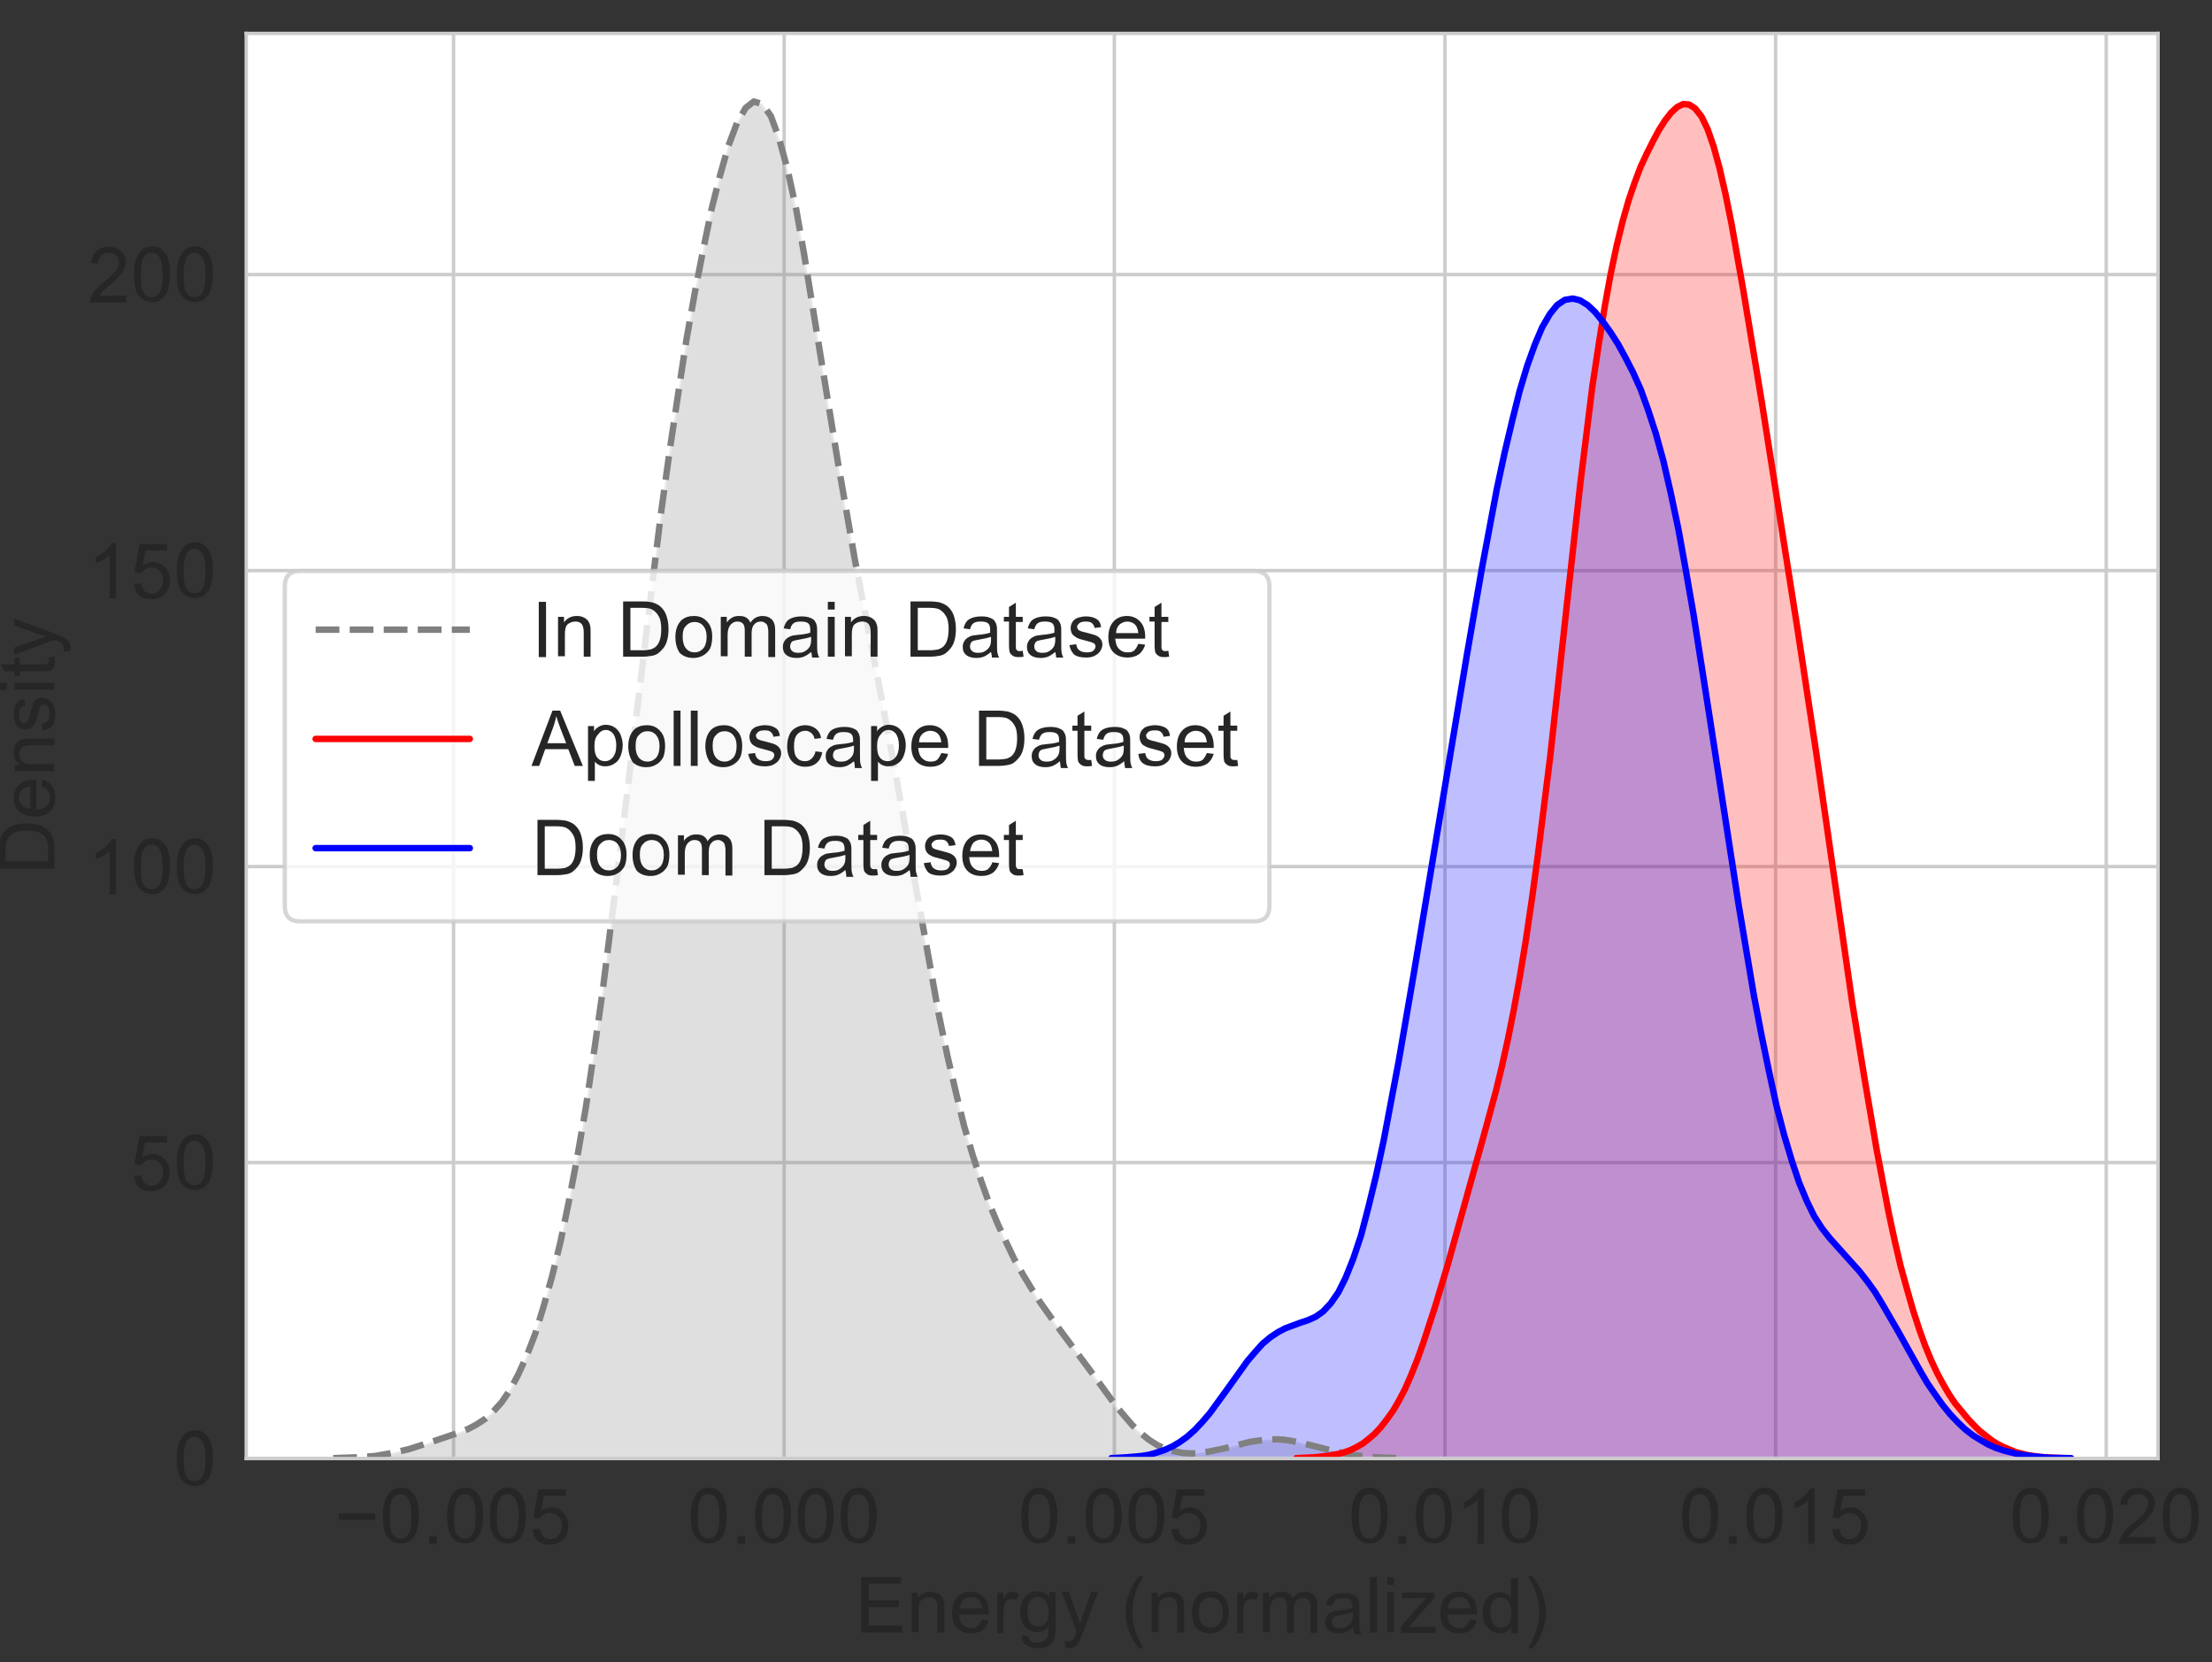 <?xml version="1.0" encoding="utf-8"?>
<!-- Generator: Adobe Illustrator 19.0.0, SVG Export Plug-In . SVG Version: 6.00 Build 0)  -->
<svg version="1.1" id="Layer_1" xmlns="http://www.w3.org/2000/svg" xmlns:xlink="http://www.w3.org/1999/xlink" x="0px" y="0px"
	 viewBox="0 0 516.5 388" style="enable-background:new 0 0 516.5 388;" xml:space="preserve">
<rect x="0" y="0" width="516.5" height="388" fill="#333333" stroke="none"/>
<style type="text/css">
	.st0{clip-path:url(#SVGID_2_);fill:#FFFFFF;}
	.st1{clip-path:url(#SVGID_2_);}
	
		.st2{clip-path:url(#SVGID_4_);fill:none;stroke:#CCCCCC;stroke-width:0.8;stroke-linecap:round;stroke-linejoin:round;stroke-miterlimit:10;}
	.st3{clip-path:url(#SVGID_6_);fill:#262626;}
	.st4{clip-path:url(#SVGID_8_);fill:#262626;}
	
		.st5{clip-path:url(#SVGID_10_);fill:none;stroke:#CCCCCC;stroke-width:0.8;stroke-linecap:round;stroke-linejoin:round;stroke-miterlimit:10;}
	.st6{clip-path:url(#SVGID_12_);fill:#262626;}
	
		.st7{clip-path:url(#SVGID_14_);fill:none;stroke:#CCCCCC;stroke-width:0.8;stroke-linecap:round;stroke-linejoin:round;stroke-miterlimit:10;}
	.st8{clip-path:url(#SVGID_16_);fill:#262626;}
	
		.st9{clip-path:url(#SVGID_18_);fill:none;stroke:#CCCCCC;stroke-width:0.8;stroke-linecap:round;stroke-linejoin:round;stroke-miterlimit:10;}
	.st10{clip-path:url(#SVGID_20_);fill:#262626;}
	
		.st11{clip-path:url(#SVGID_22_);fill:none;stroke:#CCCCCC;stroke-width:0.8;stroke-linecap:round;stroke-linejoin:round;stroke-miterlimit:10;}
	.st12{clip-path:url(#SVGID_24_);fill:#262626;}
	
		.st13{clip-path:url(#SVGID_26_);fill:none;stroke:#CCCCCC;stroke-width:0.8;stroke-linecap:round;stroke-linejoin:round;stroke-miterlimit:10;}
	.st14{clip-path:url(#SVGID_28_);fill:#262626;}
	
		.st15{clip-path:url(#SVGID_30_);fill:none;stroke:#CCCCCC;stroke-width:0.8;stroke-linecap:round;stroke-linejoin:round;stroke-miterlimit:10;}
	.st16{clip-path:url(#SVGID_32_);fill:#262626;}
	
		.st17{clip-path:url(#SVGID_34_);fill:none;stroke:#CCCCCC;stroke-width:0.8;stroke-linecap:round;stroke-linejoin:round;stroke-miterlimit:10;}
	.st18{clip-path:url(#SVGID_36_);fill:#262626;}
	
		.st19{clip-path:url(#SVGID_38_);fill:none;stroke:#CCCCCC;stroke-width:0.8;stroke-linecap:round;stroke-linejoin:round;stroke-miterlimit:10;}
	.st20{clip-path:url(#SVGID_40_);fill:#262626;}
	
		.st21{clip-path:url(#SVGID_42_);fill:none;stroke:#CCCCCC;stroke-width:0.8;stroke-linecap:round;stroke-linejoin:round;stroke-miterlimit:10;}
	.st22{clip-path:url(#SVGID_44_);fill:#262626;}
	
		.st23{clip-path:url(#SVGID_46_);fill:none;stroke:#CCCCCC;stroke-width:0.8;stroke-linecap:round;stroke-linejoin:round;stroke-miterlimit:10;}
	.st24{clip-path:url(#SVGID_48_);fill:#262626;}
	.st25{clip-path:url(#SVGID_50_);}
	.st26{opacity:0.25;clip-path:url(#SVGID_52_);}
	.st27{clip-path:url(#SVGID_54_);fill:#808080;}
	.st28{clip-path:url(#SVGID_56_);fill:none;stroke:#FFFFFF;stroke-linejoin:round;stroke-miterlimit:10;}
	.st29{clip-path:url(#SVGID_58_);}
	.st30{opacity:0.25;clip-path:url(#SVGID_60_);}
	.st31{clip-path:url(#SVGID_62_);fill:#FF0000;}
	.st32{clip-path:url(#SVGID_64_);fill:none;stroke:#FFFFFF;stroke-linejoin:round;stroke-miterlimit:10;}
	.st33{clip-path:url(#SVGID_66_);}
	.st34{opacity:0.25;clip-path:url(#SVGID_68_);}
	.st35{clip-path:url(#SVGID_70_);fill:#0000FF;}
	.st36{clip-path:url(#SVGID_72_);fill:none;stroke:#FFFFFF;stroke-linejoin:round;stroke-miterlimit:10;}
	
		.st37{clip-path:url(#SVGID_66_);fill:none;stroke:#808080;stroke-width:1.5;stroke-linejoin:round;stroke-miterlimit:10;stroke-dasharray:5.55,2.4;}
	
		.st38{clip-path:url(#SVGID_66_);fill:none;stroke:#FF0000;stroke-width:1.5;stroke-linecap:round;stroke-linejoin:round;stroke-miterlimit:10;}
	
		.st39{clip-path:url(#SVGID_66_);fill:none;stroke:#0000FF;stroke-width:1.5;stroke-linecap:round;stroke-linejoin:round;stroke-miterlimit:10;}
	.st40{clip-path:url(#SVGID_74_);fill:none;stroke:#CCCCCC;stroke-width:0.8;stroke-linecap:square;stroke-miterlimit:10;}
	.st41{clip-path:url(#SVGID_74_);}
	.st42{opacity:0.8;clip-path:url(#SVGID_76_);}
	.st43{clip-path:url(#SVGID_78_);fill:#FFFFFF;}
	.st44{clip-path:url(#SVGID_80_);fill:none;stroke:#CCCCCC;stroke-miterlimit:10;}
	
		.st45{clip-path:url(#SVGID_74_);fill:none;stroke:#808080;stroke-width:1.5;stroke-linejoin:round;stroke-miterlimit:10;stroke-dasharray:5.55,2.4;}
	.st46{clip-path:url(#SVGID_74_);fill:#262626;}
	
		.st47{clip-path:url(#SVGID_74_);fill:none;stroke:#FF0000;stroke-width:1.5;stroke-linecap:round;stroke-linejoin:round;stroke-miterlimit:10;}
	
		.st48{clip-path:url(#SVGID_74_);fill:none;stroke:#0000FF;stroke-width:1.5;stroke-linecap:round;stroke-linejoin:round;stroke-miterlimit:10;}
</style>
<g>
	<defs>
		<rect id="SVGID_1_" width="516.5" height="388"/>
	</defs>
	<clipPath id="SVGID_2_">
		<use xlink:href="#SVGID_1_"  style="overflow:visible;"/>
	</clipPath>
	<rect x="57.5" y="7.8" class="st0" width="446.4" height="332.6"/>
	<g class="st1">
		<defs>
			<rect id="SVGID_3_" x="57.5" y="7.8" width="446.4" height="332.6"/>
		</defs>
		<clipPath id="SVGID_4_">
			<use xlink:href="#SVGID_3_"  style="overflow:visible;"/>
		</clipPath>
		<line class="st2" x1="105.9" y1="340.5" x2="105.9" y2="7.8"/>
	</g>
	<g class="st1">
		<defs>
			<rect id="SVGID_5_" width="516.5" height="388"/>
		</defs>
		<clipPath id="SVGID_6_">
			<use xlink:href="#SVGID_5_"  style="overflow:visible;"/>
		</clipPath>
		<path class="st3" d="M91,354c0,2.1,0.2,3.5,0.7,4.2c0.5,0.7,1.1,1,1.8,1c0.7,0,1.3-0.3,1.8-1c0.5-0.7,0.8-2.1,0.8-4.2
			s-0.3-3.5-0.8-4.2c-0.5-0.7-1.1-1-1.8-1c-0.7,0-1.3,0.3-1.7,0.9C91.2,350.5,91,351.9,91,354 M89.4,354c0-1.5,0.1-2.7,0.5-3.7
			c0.3-0.9,0.8-1.7,1.4-2.2s1.4-0.8,2.3-0.8c0.7,0,1.3,0.1,1.8,0.4c0.5,0.3,0.9,0.7,1.3,1.2c0.3,0.5,0.6,1.2,0.8,1.9
			c0.2,0.8,0.3,1.8,0.3,3c0,1.5-0.2,2.7-0.5,3.7s-0.8,1.6-1.4,2.1s-1.4,0.7-2.3,0.7c-1.3,0-2.2-0.4-2.9-1.3
			C89.8,358.2,89.4,356.4,89.4,354"/>
		<rect x="100.2" y="358.6" class="st3" width="1.8" height="1.8"/>
		<path class="st3" d="M106,354c0,2.1,0.2,3.5,0.7,4.2c0.5,0.7,1.1,1,1.8,1c0.7,0,1.3-0.3,1.8-1c0.5-0.7,0.8-2.1,0.8-4.2
			s-0.3-3.5-0.8-4.2c-0.5-0.7-1.1-1-1.8-1c-0.7,0-1.3,0.3-1.7,0.9C106.3,350.5,106,351.9,106,354 M104.4,354c0-1.5,0.1-2.7,0.5-3.7
			c0.3-0.9,0.8-1.7,1.4-2.2s1.4-0.8,2.3-0.8c0.7,0,1.3,0.1,1.8,0.4c0.5,0.3,0.9,0.7,1.3,1.2c0.3,0.5,0.6,1.2,0.8,1.9
			c0.2,0.8,0.3,1.8,0.3,3c0,1.5-0.2,2.7-0.5,3.7s-0.8,1.6-1.4,2.1s-1.4,0.7-2.3,0.7c-1.3,0-2.2-0.4-2.9-1.3
			C104.8,358.2,104.4,356.4,104.4,354"/>
		<path class="st3" d="M116,354c0,2.1,0.2,3.5,0.7,4.2c0.5,0.7,1.1,1,1.8,1c0.7,0,1.3-0.3,1.8-1c0.5-0.7,0.8-2.1,0.8-4.2
			s-0.3-3.5-0.8-4.2c-0.5-0.7-1.1-1-1.8-1c-0.7,0-1.3,0.3-1.7,0.9C116.3,350.5,116,351.9,116,354 M114.4,354c0-1.5,0.1-2.7,0.5-3.7
			c0.3-0.9,0.8-1.7,1.4-2.2s1.4-0.8,2.3-0.8c0.7,0,1.3,0.1,1.8,0.4c0.5,0.3,0.9,0.7,1.3,1.2c0.3,0.5,0.6,1.2,0.8,1.9
			c0.2,0.8,0.3,1.8,0.3,3c0,1.5-0.2,2.7-0.5,3.7s-0.8,1.6-1.4,2.1s-1.4,0.7-2.3,0.7c-1.3,0-2.2-0.4-2.9-1.3
			C114.8,358.2,114.4,356.4,114.4,354"/>
		<path class="st3" d="M124.4,357l1.7-0.1c0.1,0.8,0.4,1.4,0.8,1.8c0.4,0.4,1,0.6,1.6,0.6c0.8,0,1.4-0.3,1.9-0.9
			c0.5-0.6,0.8-1.3,0.8-2.3c0-0.9-0.3-1.6-0.8-2.1c-0.5-0.5-1.2-0.8-2-0.8c-0.5,0-1,0.1-1.4,0.4c-0.4,0.2-0.7,0.5-1,0.9l-1.5-0.2
			l1.2-6.6h6.4v1.5h-5.1l-0.7,3.5c0.8-0.5,1.6-0.8,2.4-0.8c1.1,0,2.1,0.4,2.8,1.2c0.8,0.8,1.2,1.8,1.2,3c0,1.2-0.3,2.2-1,3
			c-0.8,1-1.9,1.5-3.4,1.5c-1.2,0-2.1-0.3-2.9-1C124.9,358.9,124.5,358.1,124.4,357"/>
	</g>
	<g class="st1">
		<defs>
			<rect id="SVGID_7_" x="66.1" y="342.3" width="48" height="24"/>
		</defs>
		<clipPath id="SVGID_8_">
			<use xlink:href="#SVGID_7_"  style="overflow:visible;"/>
		</clipPath>
		<rect x="79.1" y="353.3" class="st4" width="8.5" height="1.5"/>
	</g>
	<g class="st1">
		<defs>
			<rect id="SVGID_9_" x="57.5" y="7.8" width="446.4" height="332.6"/>
		</defs>
		<clipPath id="SVGID_10_">
			<use xlink:href="#SVGID_9_"  style="overflow:visible;"/>
		</clipPath>
		<line class="st5" x1="183.1" y1="340.5" x2="183.1" y2="7.8"/>
	</g>
	<g class="st1">
		<defs>
			<rect id="SVGID_11_" width="516.5" height="388"/>
		</defs>
		<clipPath id="SVGID_12_">
			<use xlink:href="#SVGID_11_"  style="overflow:visible;"/>
		</clipPath>
		<path class="st6" d="M162.9,354c0,2.1,0.2,3.5,0.7,4.2c0.5,0.7,1.1,1,1.8,1c0.7,0,1.3-0.3,1.8-1s0.8-2.1,0.8-4.2s-0.3-3.5-0.8-4.2
			c-0.5-0.7-1.1-1-1.8-1c-0.7,0-1.3,0.3-1.7,0.9C163.2,350.5,162.9,351.9,162.9,354 M161.3,354c0-1.5,0.1-2.7,0.5-3.7
			c0.3-0.9,0.8-1.7,1.4-2.2s1.4-0.8,2.3-0.8c0.7,0,1.3,0.1,1.8,0.4c0.5,0.3,0.9,0.7,1.3,1.2c0.3,0.5,0.6,1.2,0.8,1.9
			c0.2,0.8,0.3,1.8,0.3,3c0,1.5-0.2,2.7-0.5,3.7s-0.8,1.6-1.4,2.1s-1.4,0.7-2.3,0.7c-1.3,0-2.2-0.4-2.9-1.3
			C161.7,358.2,161.3,356.4,161.3,354"/>
		<rect x="172.2" y="358.6" class="st6" width="1.8" height="1.8"/>
		<path class="st6" d="M177.9,354c0,2.1,0.2,3.5,0.7,4.2c0.5,0.7,1.1,1,1.8,1c0.7,0,1.3-0.3,1.8-1s0.8-2.1,0.8-4.2s-0.3-3.5-0.8-4.2
			c-0.5-0.7-1.1-1-1.8-1c-0.7,0-1.3,0.3-1.7,0.9C178.2,350.5,177.9,351.9,177.9,354 M176.3,354c0-1.5,0.1-2.7,0.5-3.7
			c0.3-0.9,0.8-1.7,1.4-2.2s1.4-0.8,2.3-0.8c0.7,0,1.3,0.1,1.8,0.4c0.5,0.3,0.9,0.7,1.3,1.2c0.3,0.5,0.6,1.2,0.8,1.9
			c0.2,0.8,0.3,1.8,0.3,3c0,1.5-0.2,2.7-0.5,3.7s-0.8,1.6-1.4,2.1s-1.4,0.7-2.3,0.7c-1.3,0-2.2-0.4-2.9-1.3
			C176.7,358.2,176.3,356.4,176.3,354"/>
		<path class="st6" d="M187.9,354c0,2.1,0.2,3.5,0.7,4.2c0.5,0.7,1.1,1,1.8,1c0.7,0,1.3-0.3,1.8-1s0.8-2.1,0.8-4.2s-0.3-3.5-0.8-4.2
			c-0.5-0.7-1.1-1-1.8-1c-0.7,0-1.3,0.3-1.7,0.9C188.2,350.5,187.9,351.9,187.9,354 M186.3,354c0-1.5,0.1-2.7,0.5-3.7
			c0.3-0.9,0.8-1.7,1.4-2.2s1.4-0.8,2.3-0.8c0.7,0,1.3,0.1,1.8,0.4c0.5,0.3,0.9,0.7,1.3,1.2c0.3,0.5,0.6,1.2,0.8,1.9
			c0.2,0.8,0.3,1.8,0.3,3c0,1.5-0.2,2.7-0.5,3.7s-0.8,1.6-1.4,2.1s-1.4,0.7-2.3,0.7c-1.3,0-2.2-0.4-2.9-1.3
			C186.7,358.2,186.3,356.4,186.3,354"/>
		<path class="st6" d="M197.9,354c0,2.1,0.2,3.5,0.7,4.2c0.5,0.7,1.1,1,1.8,1c0.7,0,1.3-0.3,1.8-1s0.8-2.1,0.8-4.2s-0.3-3.5-0.8-4.2
			c-0.5-0.7-1.1-1-1.8-1c-0.7,0-1.3,0.3-1.7,0.9C198.2,350.5,197.9,351.9,197.9,354 M196.3,354c0-1.5,0.1-2.7,0.5-3.7
			c0.3-0.9,0.8-1.7,1.4-2.2s1.4-0.8,2.3-0.8c0.7,0,1.3,0.1,1.8,0.4c0.5,0.3,0.9,0.7,1.3,1.2c0.3,0.5,0.6,1.2,0.8,1.9
			c0.2,0.8,0.3,1.8,0.3,3c0,1.5-0.2,2.7-0.5,3.7s-0.8,1.6-1.4,2.1s-1.4,0.7-2.3,0.7c-1.3,0-2.2-0.4-2.9-1.3
			C196.7,358.2,196.3,356.4,196.3,354"/>
	</g>
	<g class="st1">
		<defs>
			<rect id="SVGID_13_" x="57.5" y="7.8" width="446.4" height="332.6"/>
		</defs>
		<clipPath id="SVGID_14_">
			<use xlink:href="#SVGID_13_"  style="overflow:visible;"/>
		</clipPath>
		<line class="st7" x1="260.2" y1="340.5" x2="260.2" y2="7.8"/>
	</g>
	<g class="st1">
		<defs>
			<rect id="SVGID_15_" width="516.5" height="388"/>
		</defs>
		<clipPath id="SVGID_16_">
			<use xlink:href="#SVGID_15_"  style="overflow:visible;"/>
		</clipPath>
		<path class="st8" d="M240.1,354c0,2.1,0.2,3.5,0.7,4.2c0.5,0.7,1.1,1,1.8,1c0.7,0,1.3-0.3,1.8-1s0.8-2.1,0.8-4.2s-0.3-3.5-0.8-4.2
			c-0.5-0.7-1.1-1-1.8-1c-0.7,0-1.3,0.3-1.7,0.9C240.3,350.5,240.1,351.9,240.1,354 M238.5,354c0-1.5,0.1-2.7,0.5-3.7
			c0.3-0.9,0.8-1.7,1.4-2.2s1.4-0.8,2.3-0.8c0.7,0,1.3,0.1,1.8,0.4c0.5,0.3,0.9,0.7,1.3,1.2c0.3,0.5,0.6,1.2,0.8,1.9
			c0.2,0.8,0.3,1.8,0.3,3c0,1.5-0.2,2.7-0.5,3.7s-0.8,1.6-1.4,2.1s-1.4,0.7-2.3,0.7c-1.3,0-2.2-0.4-2.9-1.3
			C238.9,358.2,238.5,356.4,238.5,354"/>
		<rect x="249.3" y="358.6" class="st8" width="1.8" height="1.8"/>
		<path class="st8" d="M255.1,354c0,2.1,0.2,3.5,0.7,4.2c0.5,0.7,1.1,1,1.8,1c0.7,0,1.3-0.3,1.8-1s0.8-2.1,0.8-4.2s-0.3-3.5-0.8-4.2
			c-0.5-0.7-1.1-1-1.8-1c-0.7,0-1.3,0.3-1.7,0.9C255.4,350.5,255.1,351.9,255.1,354 M253.5,354c0-1.5,0.1-2.7,0.5-3.7
			c0.3-0.9,0.8-1.7,1.4-2.2s1.4-0.8,2.3-0.8c0.7,0,1.3,0.1,1.8,0.4c0.5,0.3,0.9,0.7,1.3,1.2c0.3,0.5,0.6,1.2,0.8,1.9
			c0.2,0.8,0.3,1.8,0.3,3c0,1.5-0.2,2.7-0.5,3.7s-0.8,1.6-1.4,2.1s-1.4,0.7-2.3,0.7c-1.3,0-2.2-0.4-2.9-1.3
			C253.9,358.2,253.5,356.4,253.5,354"/>
		<path class="st8" d="M265.1,354c0,2.1,0.2,3.5,0.7,4.2c0.5,0.7,1.1,1,1.8,1c0.7,0,1.3-0.3,1.8-1s0.8-2.1,0.8-4.2s-0.3-3.5-0.8-4.2
			c-0.5-0.7-1.1-1-1.8-1c-0.7,0-1.3,0.3-1.7,0.9C265.4,350.5,265.1,351.9,265.1,354 M263.5,354c0-1.5,0.1-2.7,0.5-3.7
			c0.3-0.9,0.8-1.7,1.4-2.2s1.4-0.8,2.3-0.8c0.7,0,1.3,0.1,1.8,0.4c0.5,0.3,0.9,0.7,1.3,1.2c0.3,0.5,0.6,1.2,0.8,1.9
			c0.2,0.8,0.3,1.8,0.3,3c0,1.5-0.2,2.7-0.5,3.7s-0.8,1.6-1.4,2.1s-1.4,0.7-2.3,0.7c-1.3,0-2.2-0.4-2.9-1.3
			C263.9,358.2,263.5,356.4,263.5,354"/>
		<path class="st8" d="M273.5,357l1.7-0.1c0.1,0.8,0.4,1.4,0.8,1.8c0.5,0.4,1,0.6,1.6,0.6c0.8,0,1.4-0.3,1.9-0.9
			c0.5-0.6,0.8-1.3,0.8-2.3c0-0.9-0.3-1.6-0.8-2.1c-0.5-0.5-1.2-0.8-2-0.8c-0.5,0-1,0.1-1.4,0.4c-0.4,0.2-0.7,0.5-1,0.9l-1.5-0.2
			l1.2-6.6h6.4v1.5h-5.1l-0.7,3.5c0.8-0.5,1.6-0.8,2.4-0.8c1.1,0,2.1,0.4,2.8,1.2c0.8,0.8,1.2,1.8,1.2,3c0,1.2-0.3,2.2-1,3
			c-0.8,1-1.9,1.5-3.4,1.5c-1.2,0-2.1-0.3-2.9-1C274,358.9,273.6,358.1,273.5,357"/>
	</g>
	<g class="st1">
		<defs>
			<rect id="SVGID_17_" x="57.5" y="7.8" width="446.4" height="332.6"/>
		</defs>
		<clipPath id="SVGID_18_">
			<use xlink:href="#SVGID_17_"  style="overflow:visible;"/>
		</clipPath>
		<line class="st9" x1="337.4" y1="340.5" x2="337.4" y2="7.8"/>
	</g>
	<g class="st1">
		<defs>
			<rect id="SVGID_19_" width="516.5" height="388"/>
		</defs>
		<clipPath id="SVGID_20_">
			<use xlink:href="#SVGID_19_"  style="overflow:visible;"/>
		</clipPath>
		<path class="st10" d="M317.3,354c0,2.1,0.2,3.5,0.7,4.2c0.5,0.7,1.1,1,1.8,1c0.7,0,1.3-0.3,1.8-1s0.8-2.1,0.8-4.2
			s-0.3-3.5-0.8-4.2c-0.5-0.7-1.1-1-1.8-1c-0.7,0-1.3,0.3-1.7,0.9C317.5,350.5,317.3,351.9,317.3,354 M315.6,354
			c0-1.5,0.1-2.7,0.5-3.7c0.3-0.9,0.8-1.7,1.4-2.2s1.4-0.8,2.3-0.8c0.7,0,1.3,0.1,1.8,0.4c0.5,0.3,0.9,0.7,1.3,1.2
			c0.3,0.5,0.6,1.2,0.8,1.9c0.2,0.8,0.3,1.8,0.3,3c0,1.5-0.2,2.7-0.5,3.7s-0.8,1.6-1.4,2.1s-1.4,0.7-2.3,0.7c-1.3,0-2.2-0.4-2.9-1.3
			C316.1,358.2,315.6,356.4,315.6,354"/>
		<rect x="326.5" y="358.6" class="st10" width="1.8" height="1.8"/>
		<path class="st10" d="M332.3,354c0,2.1,0.2,3.5,0.7,4.2c0.5,0.7,1.1,1,1.8,1c0.7,0,1.3-0.3,1.8-1c0.5-0.7,0.8-2.1,0.8-4.2
			s-0.3-3.5-0.8-4.2c-0.5-0.7-1.1-1-1.8-1c-0.7,0-1.3,0.3-1.7,0.9C332.5,350.5,332.3,351.9,332.3,354 M330.6,354
			c0-1.5,0.1-2.7,0.5-3.7c0.3-0.9,0.8-1.7,1.4-2.2s1.4-0.8,2.3-0.8c0.7,0,1.3,0.1,1.8,0.4c0.5,0.3,0.9,0.7,1.3,1.2
			c0.3,0.5,0.6,1.2,0.8,1.9c0.2,0.8,0.3,1.8,0.3,3c0,1.5-0.2,2.7-0.5,3.7c-0.3,0.9-0.8,1.6-1.4,2.1s-1.4,0.7-2.3,0.7
			c-1.3,0-2.2-0.4-2.9-1.3C331.1,358.2,330.6,356.4,330.6,354"/>
		<path class="st10" d="M346.6,360.4H345v-10.1c-0.4,0.4-0.9,0.7-1.5,1.1c-0.6,0.4-1.2,0.6-1.7,0.8v-1.5c0.9-0.4,1.7-0.9,2.3-1.5
			c0.6-0.6,1.1-1.2,1.4-1.7h1V360.4"/>
		<path class="st10" d="M352.3,354c0,2.1,0.2,3.5,0.7,4.2c0.5,0.7,1.1,1,1.8,1c0.7,0,1.3-0.3,1.8-1s0.8-2.1,0.8-4.2
			s-0.3-3.5-0.8-4.2c-0.5-0.7-1.1-1-1.8-1c-0.7,0-1.3,0.3-1.7,0.9C352.6,350.5,352.3,351.9,352.3,354 M350.7,354
			c0-1.5,0.1-2.7,0.5-3.7c0.3-0.9,0.8-1.7,1.4-2.2c0.6-0.5,1.4-0.8,2.3-0.8c0.7,0,1.3,0.1,1.8,0.4c0.5,0.3,0.9,0.7,1.3,1.2
			c0.3,0.5,0.6,1.2,0.8,1.9c0.2,0.8,0.3,1.8,0.3,3c0,1.5-0.2,2.7-0.5,3.7c-0.3,0.9-0.8,1.6-1.4,2.1c-0.6,0.5-1.4,0.7-2.3,0.7
			c-1.3,0-2.2-0.4-2.9-1.3C351.1,358.2,350.7,356.4,350.7,354"/>
	</g>
	<g class="st1">
		<defs>
			<rect id="SVGID_21_" x="57.5" y="7.8" width="446.4" height="332.6"/>
		</defs>
		<clipPath id="SVGID_22_">
			<use xlink:href="#SVGID_21_"  style="overflow:visible;"/>
		</clipPath>
		<line class="st11" x1="414.6" y1="340.5" x2="414.6" y2="7.8"/>
	</g>
	<g class="st1">
		<defs>
			<rect id="SVGID_23_" width="516.5" height="388"/>
		</defs>
		<clipPath id="SVGID_24_">
			<use xlink:href="#SVGID_23_"  style="overflow:visible;"/>
		</clipPath>
		<path class="st12" d="M394.4,354c0,2.1,0.2,3.5,0.7,4.2c0.5,0.7,1.1,1,1.8,1c0.7,0,1.3-0.3,1.8-1c0.5-0.7,0.8-2.1,0.8-4.2
			s-0.3-3.5-0.8-4.2c-0.5-0.7-1.1-1-1.8-1c-0.7,0-1.3,0.3-1.7,0.9C394.7,350.5,394.4,351.9,394.4,354 M392.8,354
			c0-1.5,0.1-2.7,0.5-3.7c0.3-0.9,0.8-1.7,1.4-2.2c0.6-0.5,1.4-0.8,2.3-0.8c0.7,0,1.3,0.1,1.8,0.4c0.5,0.3,0.9,0.7,1.3,1.2
			c0.3,0.5,0.6,1.2,0.8,1.9c0.2,0.8,0.3,1.8,0.3,3c0,1.5-0.2,2.7-0.5,3.7c-0.3,0.9-0.8,1.6-1.4,2.1c-0.6,0.5-1.4,0.7-2.3,0.7
			c-1.3,0-2.2-0.4-2.9-1.3C393.2,358.2,392.8,356.4,392.8,354"/>
		<rect x="403.7" y="358.6" class="st12" width="1.8" height="1.8"/>
		<path class="st12" d="M409.4,354c0,2.1,0.2,3.5,0.7,4.2c0.5,0.7,1.1,1,1.8,1c0.7,0,1.3-0.3,1.8-1s0.8-2.1,0.8-4.2
			s-0.3-3.5-0.8-4.2c-0.5-0.7-1.1-1-1.8-1c-0.7,0-1.3,0.3-1.7,0.9C409.7,350.5,409.4,351.9,409.4,354 M407.8,354
			c0-1.5,0.1-2.7,0.5-3.7c0.3-0.9,0.8-1.7,1.4-2.2c0.6-0.5,1.4-0.8,2.3-0.8c0.7,0,1.3,0.1,1.8,0.4c0.5,0.3,0.9,0.7,1.3,1.2
			c0.3,0.5,0.6,1.2,0.8,1.9c0.2,0.8,0.3,1.8,0.3,3c0,1.5-0.2,2.7-0.5,3.7c-0.3,0.9-0.8,1.6-1.4,2.1c-0.6,0.5-1.4,0.7-2.3,0.7
			c-1.3,0-2.2-0.4-2.9-1.3C408.2,358.2,407.8,356.4,407.8,354"/>
		<path class="st12" d="M423.8,360.4h-1.6v-10.1c-0.4,0.4-0.9,0.7-1.5,1.1c-0.6,0.4-1.2,0.6-1.7,0.8v-1.5c0.9-0.4,1.7-0.9,2.3-1.5
			c0.6-0.6,1.1-1.2,1.4-1.7h1V360.4"/>
		<path class="st12" d="M427.8,357l1.7-0.1c0.1,0.8,0.4,1.4,0.8,1.8c0.5,0.4,1,0.6,1.6,0.6c0.8,0,1.4-0.3,1.9-0.9
			c0.5-0.6,0.8-1.3,0.8-2.3c0-0.9-0.3-1.6-0.8-2.1c-0.5-0.5-1.2-0.8-2-0.8c-0.5,0-1,0.1-1.4,0.4c-0.4,0.2-0.7,0.5-1,0.9l-1.5-0.2
			l1.2-6.6h6.4v1.5h-5.1l-0.7,3.5c0.8-0.5,1.6-0.8,2.4-0.8c1.1,0,2.1,0.4,2.8,1.2c0.8,0.8,1.2,1.8,1.2,3c0,1.2-0.3,2.2-1,3
			c-0.8,1-1.9,1.5-3.4,1.5c-1.2,0-2.1-0.3-2.9-1C428.3,358.9,427.9,358.1,427.8,357"/>
	</g>
	<g class="st1">
		<defs>
			<rect id="SVGID_25_" x="57.5" y="7.8" width="446.4" height="332.6"/>
		</defs>
		<clipPath id="SVGID_26_">
			<use xlink:href="#SVGID_25_"  style="overflow:visible;"/>
		</clipPath>
		<line class="st13" x1="491.8" y1="340.5" x2="491.8" y2="7.8"/>
	</g>
	<g class="st1">
		<defs>
			<rect id="SVGID_27_" width="516.5" height="388"/>
		</defs>
		<clipPath id="SVGID_28_">
			<use xlink:href="#SVGID_27_"  style="overflow:visible;"/>
		</clipPath>
		<path class="st14" d="M471.6,354c0,2.1,0.2,3.5,0.7,4.2c0.5,0.7,1.1,1,1.8,1c0.7,0,1.3-0.3,1.8-1s0.8-2.1,0.8-4.2
			s-0.3-3.5-0.8-4.2c-0.5-0.7-1.1-1-1.8-1c-0.7,0-1.3,0.3-1.7,0.9C471.9,350.5,471.6,351.9,471.6,354 M470,354
			c0-1.5,0.1-2.7,0.5-3.7c0.3-0.9,0.8-1.7,1.4-2.2s1.4-0.8,2.3-0.8c0.7,0,1.3,0.1,1.8,0.4c0.5,0.3,0.9,0.7,1.3,1.2
			c0.3,0.5,0.6,1.2,0.8,1.9c0.2,0.8,0.3,1.8,0.3,3c0,1.5-0.2,2.7-0.5,3.7s-0.8,1.6-1.4,2.1s-1.4,0.7-2.3,0.7c-1.3,0-2.2-0.4-2.9-1.3
			C470.4,358.2,470,356.4,470,354"/>
		<rect x="480.9" y="358.6" class="st14" width="1.8" height="1.8"/>
		<path class="st14" d="M486.6,354c0,2.1,0.2,3.5,0.7,4.2c0.5,0.7,1.1,1,1.8,1c0.7,0,1.3-0.3,1.8-1c0.5-0.7,0.8-2.1,0.8-4.2
			s-0.3-3.5-0.8-4.2c-0.5-0.7-1.1-1-1.8-1c-0.7,0-1.3,0.3-1.7,0.9C486.9,350.5,486.6,351.9,486.6,354 M485,354
			c0-1.5,0.1-2.7,0.5-3.7c0.3-0.9,0.8-1.7,1.4-2.2s1.4-0.8,2.3-0.8c0.7,0,1.3,0.1,1.8,0.4c0.5,0.3,0.9,0.7,1.3,1.2
			c0.3,0.5,0.6,1.2,0.8,1.9c0.2,0.8,0.3,1.8,0.3,3c0,1.5-0.2,2.7-0.5,3.7c-0.3,0.9-0.8,1.6-1.4,2.1s-1.4,0.7-2.3,0.7
			c-1.3,0-2.2-0.4-2.9-1.3C485.4,358.2,485,356.4,485,354"/>
		<path class="st14" d="M503.3,358.9v1.5h-8.5c0-0.4,0.1-0.7,0.2-1.1c0.2-0.6,0.6-1.1,1-1.7c0.5-0.6,1.2-1.2,2.1-2
			c1.4-1.1,2.3-2,2.8-2.7c0.5-0.7,0.7-1.3,0.7-1.9c0-0.6-0.2-1.2-0.7-1.6c-0.4-0.4-1-0.6-1.7-0.6c-0.8,0-1.4,0.2-1.8,0.7
			c-0.5,0.5-0.7,1.1-0.7,1.9l-1.6-0.2c0.1-1.2,0.5-2.1,1.2-2.8c0.7-0.6,1.7-1,2.9-1c1.2,0,2.2,0.4,2.9,1c0.7,0.7,1.1,1.5,1.1,2.5
			c0,0.5-0.1,1-0.3,1.5s-0.6,1-1,1.6c-0.5,0.6-1.3,1.3-2.4,2.3c-1,0.8-1.6,1.3-1.8,1.6c-0.3,0.3-0.5,0.6-0.7,0.9H503.3"/>
		<path class="st14" d="M506.6,354c0,2.1,0.2,3.5,0.7,4.2c0.5,0.7,1.1,1,1.8,1c0.7,0,1.3-0.3,1.8-1c0.5-0.7,0.8-2.1,0.8-4.2
			s-0.3-3.5-0.8-4.2c-0.5-0.7-1.1-1-1.8-1c-0.7,0-1.3,0.3-1.7,0.9C506.9,350.5,506.6,351.9,506.6,354 M505,354
			c0-1.5,0.1-2.7,0.5-3.7c0.3-0.9,0.8-1.7,1.4-2.2c0.6-0.5,1.4-0.8,2.3-0.8c0.7,0,1.3,0.1,1.8,0.4c0.5,0.3,0.9,0.7,1.3,1.2
			c0.3,0.5,0.6,1.2,0.8,1.9c0.2,0.8,0.3,1.8,0.3,3c0,1.5-0.2,2.7-0.5,3.7c-0.3,0.9-0.8,1.6-1.4,2.1c-0.6,0.5-1.4,0.7-2.3,0.7
			c-1.3,0-2.2-0.4-2.9-1.3C505.4,358.2,505,356.4,505,354"/>
		<polygon class="st14" points="201.1,381.1 201.1,368.2 210.4,368.2 210.4,369.7 202.8,369.7 202.8,373.6 209.9,373.6 209.9,375.2 
			202.8,375.2 202.8,379.5 210.7,379.5 210.7,381.1 		"/>
		<path class="st14" d="M212.9,381.1v-9.3h1.4v1.3c0.7-1,1.7-1.5,3-1.5c0.6,0,1.1,0.1,1.5,0.3c0.5,0.2,0.8,0.5,1.1,0.8
			c0.2,0.3,0.4,0.7,0.5,1.2c0.1,0.3,0.1,0.8,0.1,1.5v5.7h-1.6v-5.7c0-0.6-0.1-1.1-0.2-1.4c-0.1-0.3-0.3-0.6-0.6-0.8
			c-0.3-0.2-0.7-0.3-1.1-0.3c-0.7,0-1.3,0.2-1.8,0.6c-0.5,0.4-0.7,1.2-0.7,2.4v5.1H212.9"/>
		<path class="st14" d="M224.1,375.5h5.2c-0.1-0.8-0.3-1.4-0.6-1.8c-0.5-0.6-1.2-0.9-2-0.9c-0.7,0-1.3,0.3-1.8,0.7
			C224.4,374,224.1,374.7,224.1,375.5 M229.3,378.1l1.6,0.2c-0.3,1-0.8,1.7-1.4,2.2c-0.7,0.5-1.6,0.8-2.7,0.8
			c-1.4,0-2.5-0.4-3.3-1.2c-0.8-0.8-1.2-2-1.2-3.5c0-1.6,0.4-2.8,1.2-3.7c0.8-0.9,1.9-1.3,3.1-1.3c1.2,0,2.3,0.4,3.1,1.3
			c0.8,0.8,1.2,2,1.2,3.6c0,0.1,0,0.2,0,0.4h-7c0.1,1,0.3,1.8,0.9,2.4c0.5,0.5,1.2,0.8,2,0.8c0.6,0,1.1-0.1,1.5-0.5
			C228.7,379.2,229,378.7,229.3,378.1"/>
		<path class="st14" d="M232.9,381.1v-9.3h1.4v1.4c0.4-0.6,0.7-1.1,1-1.3c0.3-0.2,0.6-0.3,1-0.3c0.5,0,1.1,0.2,1.6,0.5l-0.6,1.5
			c-0.4-0.2-0.8-0.3-1.2-0.3c-0.4,0-0.7,0.1-0.9,0.3c-0.3,0.2-0.5,0.5-0.6,0.9c-0.2,0.6-0.3,1.2-0.3,1.9v4.9H232.9"/>
		<path class="st14" d="M239.9,376.2c0,1.2,0.2,2.1,0.7,2.7c0.5,0.6,1.1,0.8,1.8,0.8c0.7,0,1.3-0.3,1.8-0.8c0.5-0.6,0.7-1.4,0.7-2.6
			c0-1.1-0.3-2-0.8-2.6c-0.5-0.6-1.1-0.9-1.8-0.9c-0.7,0-1.3,0.3-1.8,0.9C240.1,374.3,239.9,375.1,239.9,376.2 M238.6,381.8l1.5,0.2
			c0.1,0.5,0.3,0.8,0.5,1c0.4,0.3,0.9,0.5,1.6,0.5c0.7,0,1.3-0.2,1.7-0.5c0.4-0.3,0.7-0.7,0.8-1.2c0.1-0.3,0.1-1,0.1-2
			c-0.7,0.8-1.6,1.2-2.6,1.2c-1.3,0-2.3-0.5-3-1.4c-0.7-0.9-1-2-1-3.3c0-0.9,0.2-1.7,0.5-2.5c0.3-0.8,0.8-1.3,1.4-1.7
			c0.6-0.4,1.3-0.6,2.2-0.6c1.1,0,2,0.4,2.7,1.3v-1.1h1.5v8.1c0,1.4-0.2,2.4-0.4,3.1c-0.3,0.6-0.8,1.1-1.4,1.4
			c-0.6,0.3-1.4,0.5-2.4,0.5c-1.1,0-2-0.3-2.7-0.8C238.9,383.6,238.6,382.8,238.6,381.8"/>
		<path class="st14" d="M248.8,384.6l-0.2-1.5c0.3,0.1,0.6,0.1,0.9,0.1c0.3,0,0.6-0.1,0.8-0.2c0.2-0.1,0.4-0.3,0.5-0.5
			c0.1-0.2,0.3-0.6,0.5-1.2c0-0.1,0.1-0.2,0.1-0.4l-3.5-9.3h1.7l1.9,5.4c0.3,0.7,0.5,1.4,0.7,2.2c0.2-0.7,0.4-1.4,0.6-2.1l2-5.5h1.6
			l-3.5,9.5c-0.4,1-0.7,1.7-0.9,2.1c-0.3,0.5-0.6,0.9-1,1.2c-0.4,0.2-0.8,0.4-1.3,0.4C249.5,384.8,249.2,384.7,248.8,384.6"/>
		<path class="st14" d="M265.9,384.8c-0.9-1.1-1.6-2.4-2.2-3.8c-0.6-1.5-0.9-3-0.9-4.6c0-1.4,0.2-2.7,0.7-4c0.5-1.5,1.3-3,2.4-4.4
			h1.1c-0.7,1.2-1.2,2.1-1.4,2.6c-0.4,0.8-0.6,1.7-0.8,2.5c-0.3,1.1-0.4,2.2-0.4,3.3c0,2.8,0.9,5.6,2.6,8.4H265.9"/>
		<path class="st14" d="M268.9,381.1v-9.3h1.4v1.3c0.7-1,1.7-1.5,3-1.5c0.6,0,1.1,0.1,1.5,0.3c0.5,0.2,0.8,0.5,1.1,0.8
			c0.2,0.3,0.4,0.7,0.5,1.2c0.1,0.3,0.1,0.8,0.1,1.5v5.7h-1.6v-5.7c0-0.6-0.1-1.1-0.2-1.4c-0.1-0.3-0.3-0.6-0.6-0.8
			c-0.3-0.2-0.7-0.3-1.1-0.3c-0.7,0-1.3,0.2-1.8,0.6c-0.5,0.4-0.7,1.2-0.7,2.4v5.1H268.9"/>
		<path class="st14" d="M279.9,376.4c0,1.2,0.3,2.1,0.8,2.7c0.5,0.6,1.2,0.9,2,0.9c0.8,0,1.4-0.3,2-0.9c0.5-0.6,0.8-1.5,0.8-2.7
			c0-1.2-0.3-2-0.8-2.6c-0.5-0.6-1.2-0.9-2-0.9c-0.8,0-1.5,0.3-2,0.9C280.2,374.3,279.9,375.2,279.9,376.4 M278.3,376.4
			c0-1.7,0.5-3,1.4-3.9c0.8-0.7,1.8-1,2.9-1c1.3,0,2.3,0.4,3.1,1.3c0.8,0.8,1.2,2,1.2,3.5c0,1.2-0.2,2.2-0.5,2.8
			c-0.4,0.7-0.9,1.2-1.6,1.6c-0.7,0.4-1.4,0.6-2.3,0.6c-1.3,0-2.4-0.4-3.2-1.2C278.7,379.2,278.3,378,278.3,376.4"/>
		<path class="st14" d="M288.9,381.1v-9.3h1.4v1.4c0.4-0.6,0.7-1.1,1-1.3c0.3-0.2,0.6-0.3,1-0.3c0.5,0,1.1,0.2,1.6,0.5l-0.6,1.5
			c-0.4-0.2-0.8-0.3-1.2-0.3c-0.4,0-0.7,0.1-0.9,0.3c-0.3,0.2-0.5,0.5-0.6,0.9c-0.2,0.6-0.3,1.2-0.3,1.9v4.9H288.9"/>
		<path class="st14" d="M294.9,381.1v-9.3h1.4v1.3c0.3-0.5,0.7-0.8,1.2-1.1c0.5-0.3,1-0.4,1.7-0.4c0.7,0,1.2,0.1,1.7,0.4
			c0.4,0.3,0.8,0.7,0.9,1.2c0.7-1.1,1.7-1.6,2.9-1.6c0.9,0,1.6,0.3,2.1,0.8c0.5,0.5,0.8,1.3,0.8,2.4v6.4H306v-5.9
			c0-0.6-0.1-1.1-0.2-1.3s-0.3-0.5-0.6-0.7c-0.3-0.2-0.6-0.3-0.9-0.3c-0.7,0-1.2,0.2-1.6,0.7c-0.4,0.4-0.6,1.1-0.6,2.1v5.4h-1.6V375
			c0-0.7-0.1-1.2-0.4-1.6c-0.3-0.3-0.7-0.5-1.3-0.5c-0.4,0-0.9,0.1-1.2,0.4c-0.4,0.2-0.6,0.6-0.8,1c-0.2,0.4-0.3,1.1-0.3,1.9v4.8
			H294.9"/>
		<path class="st14" d="M315.8,376.4c-0.6,0.2-1.4,0.4-2.6,0.6c-0.6,0.1-1.1,0.2-1.4,0.3c-0.3,0.1-0.5,0.3-0.6,0.5
			c-0.1,0.2-0.2,0.5-0.2,0.8c0,0.4,0.1,0.8,0.5,1.1c0.3,0.3,0.8,0.4,1.4,0.4c0.6,0,1.2-0.1,1.6-0.4c0.5-0.3,0.8-0.6,1.1-1.1
			c0.2-0.4,0.3-0.9,0.3-1.6V376.4 M316,379.9c-0.6,0.5-1.2,0.9-1.7,1.1c-0.5,0.2-1.1,0.3-1.7,0.3c-1,0-1.8-0.2-2.4-0.7
			c-0.6-0.5-0.8-1.1-0.8-1.9c0-0.4,0.1-0.9,0.3-1.2c0.2-0.4,0.5-0.7,0.8-0.9c0.3-0.2,0.7-0.4,1.1-0.5c0.3-0.1,0.8-0.1,1.4-0.2
			c1.3-0.1,2.2-0.3,2.8-0.5v-0.4c0-0.6-0.1-1.1-0.4-1.4c-0.4-0.4-1-0.5-1.8-0.5c-0.8,0-1.3,0.1-1.7,0.4c-0.4,0.3-0.6,0.7-0.8,1.4
			l-1.5-0.2c0.1-0.6,0.4-1.2,0.7-1.6c0.3-0.4,0.8-0.7,1.4-0.9c0.6-0.2,1.3-0.3,2.1-0.3c0.8,0,1.4,0.1,1.9,0.3
			c0.5,0.2,0.9,0.4,1.1,0.7c0.2,0.3,0.4,0.6,0.5,1.1c0.1,0.3,0.1,0.8,0.1,1.5v2.1c0,1.5,0,2.4,0.1,2.8c0.1,0.4,0.2,0.8,0.4,1.1h-1.7
			C316.1,380.7,316,380.4,316,379.9"/>
		<rect x="319.9" y="368.2" class="st14" width="1.6" height="12.9"/>
		<path class="st14" d="M323.9,371.7h1.6v9.3h-1.6V371.7z M323.9,368.2h1.6v1.8h-1.6V368.2z"/>
		<path class="st14" d="M327.1,381.1v-1.3l5.9-6.8c-0.7,0-1.3,0.1-1.8,0.1h-3.8v-1.3h7.6v1.1l-5.1,5.9l-1,1.1c0.7-0.1,1.4-0.1,2-0.1
			h4.3v1.4H327.1"/>
		<path class="st14" d="M338.1,375.5h5.2c-0.1-0.8-0.3-1.4-0.6-1.8c-0.5-0.6-1.2-0.9-2-0.9c-0.7,0-1.3,0.3-1.8,0.7
			C338.4,374,338.1,374.7,338.1,375.5 M343.3,378.1l1.6,0.2c-0.3,1-0.8,1.7-1.4,2.2c-0.7,0.5-1.6,0.8-2.7,0.8
			c-1.4,0-2.5-0.4-3.3-1.2c-0.8-0.8-1.2-2-1.2-3.5c0-1.6,0.4-2.8,1.2-3.7c0.8-0.9,1.9-1.3,3.1-1.3c1.2,0,2.3,0.4,3.1,1.3
			c0.8,0.8,1.2,2,1.2,3.6c0,0.1,0,0.2,0,0.4h-7c0.1,1,0.3,1.8,0.9,2.4c0.5,0.5,1.2,0.8,2,0.8c0.6,0,1.1-0.1,1.5-0.5
			C342.7,379.2,343,378.7,343.3,378.1"/>
		<path class="st14" d="M348,376.4c0,1.2,0.2,2.1,0.7,2.7c0.5,0.6,1.1,0.9,1.8,0.9c0.7,0,1.3-0.3,1.7-0.8c0.5-0.6,0.7-1.4,0.7-2.6
			c0-1.3-0.3-2.2-0.7-2.8c-0.5-0.6-1.1-0.9-1.8-0.9c-0.7,0-1.3,0.3-1.8,0.9C348.2,374.3,348,375.2,348,376.4 M352.9,381.1v-1.2
			c-0.6,0.9-1.5,1.4-2.6,1.4c-0.8,0-1.4-0.2-2.1-0.6c-0.6-0.4-1.1-1-1.5-1.7c-0.3-0.7-0.5-1.6-0.5-2.5c0-0.9,0.1-1.8,0.5-2.5
			c0.3-0.8,0.8-1.3,1.4-1.7c0.6-0.4,1.3-0.6,2.1-0.6c0.6,0,1.1,0.1,1.5,0.4c0.4,0.2,0.8,0.5,1.1,0.9v-4.6h1.6v12.9H352.9"/>
		<path class="st14" d="M357.9,384.8h-1.1c1.7-2.8,2.6-5.6,2.6-8.4c0-1.1-0.1-2.2-0.4-3.3c-0.2-0.9-0.5-1.7-0.8-2.5
			c-0.2-0.5-0.7-1.4-1.4-2.6h1.1c1.1,1.5,1.9,3,2.4,4.4c0.4,1.3,0.7,2.6,0.7,4c0,1.6-0.3,3.1-0.9,4.6
			C359.5,382.4,358.8,383.7,357.9,384.8"/>
	</g>
	<g class="st1">
		<defs>
			<rect id="SVGID_29_" x="57.5" y="7.8" width="446.4" height="332.6"/>
		</defs>
		<clipPath id="SVGID_30_">
			<use xlink:href="#SVGID_29_"  style="overflow:visible;"/>
		</clipPath>
		<line class="st15" x1="57.5" y1="340.5" x2="503.9" y2="340.5"/>
	</g>
	<g class="st1">
		<defs>
			<rect id="SVGID_31_" width="516.5" height="388"/>
		</defs>
		<clipPath id="SVGID_32_">
			<use xlink:href="#SVGID_31_"  style="overflow:visible;"/>
		</clipPath>
		<path class="st16" d="M42.9,340.6c0,2.1,0.2,3.5,0.7,4.2c0.5,0.7,1.1,1,1.8,1c0.7,0,1.3-0.3,1.8-1c0.5-0.7,0.8-2.1,0.8-4.2
			c0-2.1-0.3-3.5-0.8-4.2c-0.5-0.7-1.1-1-1.8-1c-0.7,0-1.3,0.3-1.7,0.9C43.2,337,42.9,338.5,42.9,340.6 M41.3,340.6
			c0-1.5,0.1-2.7,0.5-3.7c0.3-0.9,0.8-1.7,1.4-2.2c0.6-0.5,1.4-0.8,2.3-0.8c0.7,0,1.3,0.1,1.8,0.4c0.5,0.3,0.9,0.7,1.3,1.2
			c0.3,0.5,0.6,1.2,0.8,1.9c0.2,0.8,0.3,1.8,0.3,3c0,1.5-0.2,2.7-0.5,3.7c-0.3,0.9-0.8,1.6-1.4,2.1c-0.6,0.5-1.4,0.7-2.3,0.7
			c-1.3,0-2.2-0.4-2.9-1.3C41.7,344.7,41.3,343,41.3,340.6"/>
	</g>
	<g class="st1">
		<defs>
			<rect id="SVGID_33_" x="57.5" y="7.8" width="446.4" height="332.6"/>
		</defs>
		<clipPath id="SVGID_34_">
			<use xlink:href="#SVGID_33_"  style="overflow:visible;"/>
		</clipPath>
		<line class="st17" x1="57.5" y1="271.4" x2="503.9" y2="271.4"/>
	</g>
	<g class="st1">
		<defs>
			<rect id="SVGID_35_" width="516.5" height="388"/>
		</defs>
		<clipPath id="SVGID_36_">
			<use xlink:href="#SVGID_35_"  style="overflow:visible;"/>
		</clipPath>
		<path class="st18" d="M31.3,274.5l1.7-0.1c0.1,0.8,0.4,1.4,0.8,1.8c0.5,0.4,1,0.6,1.6,0.6c0.8,0,1.4-0.3,1.9-0.9
			c0.5-0.6,0.8-1.3,0.8-2.3c0-0.9-0.3-1.6-0.8-2.1c-0.5-0.5-1.2-0.8-2-0.8c-0.5,0-1,0.1-1.4,0.4c-0.4,0.2-0.7,0.5-1,0.9l-1.5-0.2
			l1.2-6.6h6.4v1.5h-5.1l-0.7,3.5c0.8-0.5,1.6-0.8,2.4-0.8c1.1,0,2.1,0.4,2.8,1.2c0.8,0.8,1.2,1.8,1.2,3c0,1.2-0.3,2.2-1,3
			c-0.8,1-1.9,1.5-3.4,1.5c-1.2,0-2.1-0.3-2.9-1C31.8,276.4,31.4,275.6,31.3,274.5"/>
		<path class="st18" d="M42.9,271.5c0,2.1,0.2,3.5,0.7,4.2c0.5,0.7,1.1,1,1.8,1c0.7,0,1.3-0.3,1.8-1c0.5-0.7,0.8-2.1,0.8-4.2
			c0-2.1-0.3-3.5-0.8-4.2c-0.5-0.7-1.1-1-1.8-1c-0.7,0-1.3,0.3-1.7,0.9C43.2,267.9,42.9,269.4,42.9,271.5 M41.3,271.5
			c0-1.5,0.1-2.7,0.5-3.7c0.3-0.9,0.8-1.7,1.4-2.2c0.6-0.5,1.4-0.8,2.3-0.8c0.7,0,1.3,0.1,1.8,0.4c0.5,0.3,0.9,0.7,1.3,1.2
			c0.3,0.5,0.6,1.2,0.8,1.9c0.2,0.8,0.3,1.8,0.3,3c0,1.5-0.2,2.7-0.5,3.7c-0.3,0.9-0.8,1.6-1.4,2.1c-0.6,0.5-1.4,0.7-2.3,0.7
			c-1.3,0-2.2-0.4-2.9-1.3C41.7,275.7,41.3,273.9,41.3,271.5"/>
	</g>
	<g class="st1">
		<defs>
			<rect id="SVGID_37_" x="57.5" y="7.8" width="446.4" height="332.6"/>
		</defs>
		<clipPath id="SVGID_38_">
			<use xlink:href="#SVGID_37_"  style="overflow:visible;"/>
		</clipPath>
		<line class="st19" x1="57.5" y1="202.3" x2="503.9" y2="202.3"/>
	</g>
	<g class="st1">
		<defs>
			<rect id="SVGID_39_" width="516.5" height="388"/>
		</defs>
		<clipPath id="SVGID_40_">
			<use xlink:href="#SVGID_39_"  style="overflow:visible;"/>
		</clipPath>
		<path class="st20" d="M27.2,208.8h-1.6v-10.1c-0.4,0.4-0.9,0.7-1.5,1.1c-0.6,0.4-1.2,0.6-1.7,0.8v-1.5c0.9-0.4,1.7-0.9,2.3-1.5
			c0.6-0.6,1.1-1.2,1.4-1.7h1V208.8"/>
		<path class="st20" d="M32.9,202.4c0,2.1,0.2,3.5,0.7,4.2c0.5,0.7,1.1,1,1.8,1c0.7,0,1.3-0.3,1.8-1c0.5-0.7,0.8-2.1,0.8-4.2
			c0-2.1-0.3-3.5-0.8-4.2c-0.5-0.7-1.1-1-1.8-1c-0.7,0-1.3,0.3-1.7,0.9C33.1,198.8,32.9,200.3,32.9,202.4 M31.3,202.4
			c0-1.5,0.1-2.7,0.5-3.7c0.3-0.9,0.8-1.7,1.4-2.2c0.6-0.5,1.4-0.8,2.3-0.8c0.7,0,1.3,0.1,1.8,0.4c0.5,0.3,0.9,0.7,1.3,1.2
			s0.6,1.2,0.8,1.9c0.2,0.8,0.3,1.8,0.3,3c0,1.5-0.2,2.7-0.5,3.7c-0.3,0.9-0.8,1.6-1.4,2.1c-0.6,0.5-1.4,0.7-2.3,0.7
			c-1.3,0-2.2-0.4-2.9-1.3C31.7,206.6,31.3,204.8,31.3,202.4"/>
		<path class="st20" d="M42.9,202.4c0,2.1,0.2,3.5,0.7,4.2c0.5,0.7,1.1,1,1.8,1c0.7,0,1.3-0.3,1.8-1c0.5-0.7,0.8-2.1,0.8-4.2
			c0-2.1-0.3-3.5-0.8-4.2c-0.5-0.7-1.1-1-1.8-1c-0.7,0-1.3,0.3-1.7,0.9C43.2,198.8,42.9,200.3,42.9,202.4 M41.3,202.4
			c0-1.5,0.1-2.7,0.5-3.7c0.3-0.9,0.8-1.7,1.4-2.2c0.6-0.5,1.4-0.8,2.3-0.8c0.7,0,1.3,0.1,1.8,0.4c0.5,0.3,0.9,0.7,1.3,1.2
			c0.3,0.5,0.6,1.2,0.8,1.9c0.2,0.8,0.3,1.8,0.3,3c0,1.5-0.2,2.7-0.5,3.7c-0.3,0.9-0.8,1.6-1.4,2.1c-0.6,0.5-1.4,0.7-2.3,0.7
			c-1.3,0-2.2-0.4-2.9-1.3C41.7,206.6,41.3,204.8,41.3,202.4"/>
	</g>
	<g class="st1">
		<defs>
			<rect id="SVGID_41_" x="57.5" y="7.8" width="446.4" height="332.6"/>
		</defs>
		<clipPath id="SVGID_42_">
			<use xlink:href="#SVGID_41_"  style="overflow:visible;"/>
		</clipPath>
		<line class="st21" x1="57.5" y1="133.2" x2="503.9" y2="133.2"/>
	</g>
	<g class="st1">
		<defs>
			<rect id="SVGID_43_" width="516.5" height="388"/>
		</defs>
		<clipPath id="SVGID_44_">
			<use xlink:href="#SVGID_43_"  style="overflow:visible;"/>
		</clipPath>
		<path class="st22" d="M27.2,139.7h-1.6v-10.1c-0.4,0.4-0.9,0.7-1.5,1.1c-0.6,0.4-1.2,0.6-1.7,0.8V130c0.9-0.4,1.7-0.9,2.3-1.5
			c0.6-0.6,1.1-1.2,1.4-1.7h1V139.7"/>
		<path class="st22" d="M31.3,136.3l1.7-0.1c0.1,0.8,0.4,1.4,0.8,1.8c0.5,0.4,1,0.6,1.6,0.6c0.8,0,1.4-0.3,1.9-0.9
			c0.5-0.6,0.8-1.3,0.8-2.3c0-0.9-0.3-1.6-0.8-2.1c-0.5-0.5-1.2-0.8-2-0.8c-0.5,0-1,0.1-1.4,0.4c-0.4,0.2-0.7,0.5-1,0.9l-1.5-0.2
			l1.2-6.6h6.4v1.5H34l-0.7,3.5c0.8-0.5,1.6-0.8,2.4-0.8c1.1,0,2.1,0.4,2.8,1.2c0.8,0.8,1.2,1.8,1.2,3c0,1.2-0.3,2.2-1,3
			c-0.8,1-1.9,1.5-3.4,1.5c-1.2,0-2.1-0.3-2.9-1C31.8,138.2,31.3,137.4,31.3,136.3"/>
		<path class="st22" d="M42.9,133.3c0,2.1,0.2,3.5,0.7,4.2c0.5,0.7,1.1,1,1.8,1c0.7,0,1.3-0.3,1.8-1c0.5-0.7,0.8-2.1,0.8-4.2
			c0-2.1-0.3-3.5-0.8-4.2c-0.5-0.7-1.1-1-1.8-1c-0.7,0-1.3,0.3-1.7,0.9C43.2,129.7,42.9,131.2,42.9,133.3 M41.3,133.3
			c0-1.5,0.1-2.7,0.5-3.7c0.3-0.9,0.8-1.7,1.4-2.2c0.6-0.5,1.4-0.8,2.3-0.8c0.7,0,1.3,0.1,1.8,0.4c0.5,0.3,0.9,0.7,1.3,1.2
			c0.3,0.5,0.6,1.2,0.8,1.9c0.2,0.8,0.3,1.8,0.3,3c0,1.5-0.2,2.7-0.5,3.7c-0.3,0.9-0.8,1.6-1.4,2.1c-0.6,0.5-1.4,0.7-2.3,0.7
			c-1.3,0-2.2-0.4-2.9-1.3C41.7,137.5,41.3,135.7,41.3,133.3"/>
	</g>
	<g class="st1">
		<defs>
			<rect id="SVGID_45_" x="57.5" y="7.8" width="446.4" height="332.6"/>
		</defs>
		<clipPath id="SVGID_46_">
			<use xlink:href="#SVGID_45_"  style="overflow:visible;"/>
		</clipPath>
		<line class="st23" x1="57.5" y1="64.1" x2="503.9" y2="64.1"/>
	</g>
	<g class="st1">
		<defs>
			<rect id="SVGID_47_" width="516.5" height="388"/>
		</defs>
		<clipPath id="SVGID_48_">
			<use xlink:href="#SVGID_47_"  style="overflow:visible;"/>
		</clipPath>
		<path class="st24" d="M29.5,69.1v1.5H21c0-0.4,0.1-0.7,0.2-1.1c0.2-0.6,0.6-1.1,1-1.7c0.5-0.6,1.2-1.2,2.1-2
			c1.4-1.1,2.3-2,2.8-2.7c0.5-0.7,0.7-1.3,0.7-1.9s-0.2-1.2-0.7-1.6c-0.5-0.4-1-0.6-1.7-0.6c-0.8,0-1.4,0.2-1.8,0.7
			c-0.5,0.5-0.7,1.1-0.7,1.9l-1.6-0.2c0.1-1.2,0.5-2.1,1.2-2.8c0.7-0.6,1.7-1,2.9-1c1.2,0,2.2,0.4,2.9,1c0.7,0.7,1.1,1.5,1.1,2.5
			c0,0.5-0.1,1-0.3,1.5s-0.6,1-1,1.6c-0.5,0.6-1.3,1.3-2.4,2.3c-1,0.8-1.6,1.3-1.8,1.6s-0.5,0.6-0.7,0.9H29.5"/>
		<path class="st24" d="M32.9,64.2c0,2.1,0.2,3.5,0.7,4.2c0.5,0.7,1.1,1,1.8,1c0.7,0,1.3-0.3,1.8-1c0.5-0.7,0.8-2.1,0.8-4.2
			c0-2.1-0.3-3.5-0.8-4.2c-0.5-0.7-1.1-1-1.8-1c-0.7,0-1.3,0.3-1.7,0.9C33.1,60.7,32.9,62.1,32.9,64.2 M31.3,64.2
			c0-1.5,0.1-2.7,0.5-3.7c0.3-0.9,0.8-1.7,1.4-2.2c0.6-0.5,1.4-0.8,2.3-0.8c0.7,0,1.3,0.1,1.8,0.4c0.5,0.3,0.9,0.7,1.3,1.2
			s0.6,1.2,0.8,1.9c0.2,0.8,0.3,1.8,0.3,3c0,1.5-0.2,2.7-0.5,3.7c-0.3,0.9-0.8,1.6-1.4,2.1s-1.4,0.7-2.3,0.7c-1.3,0-2.2-0.4-2.9-1.3
			C31.7,68.4,31.3,66.7,31.3,64.2"/>
		<path class="st24" d="M42.9,64.2c0,2.1,0.2,3.5,0.7,4.2c0.5,0.7,1.1,1,1.8,1c0.7,0,1.3-0.3,1.8-1c0.5-0.7,0.8-2.1,0.8-4.2
			c0-2.1-0.3-3.5-0.8-4.2c-0.5-0.7-1.1-1-1.8-1c-0.7,0-1.3,0.3-1.7,0.9C43.2,60.7,42.9,62.1,42.9,64.2 M41.3,64.2
			c0-1.5,0.1-2.7,0.5-3.7c0.3-0.9,0.8-1.7,1.4-2.2c0.6-0.5,1.4-0.8,2.3-0.8c0.7,0,1.3,0.1,1.8,0.4c0.5,0.3,0.9,0.7,1.3,1.2
			c0.3,0.5,0.6,1.2,0.8,1.9c0.2,0.8,0.3,1.8,0.3,3c0,1.5-0.2,2.7-0.5,3.7c-0.3,0.9-0.8,1.6-1.4,2.1c-0.6,0.5-1.4,0.7-2.3,0.7
			c-1.3,0-2.2-0.4-2.9-1.3C41.7,68.4,41.3,66.7,41.3,64.2"/>
		<path class="st24" d="M11.2,201.1v-2.8c0-0.8-0.1-1.5-0.2-2c-0.2-0.5-0.4-0.9-0.7-1.2c-0.4-0.4-0.9-0.7-1.6-0.9
			c-0.7-0.2-1.5-0.3-2.5-0.3c-1.3,0-2.4,0.2-3.1,0.7c-0.7,0.4-1.2,1-1.5,1.6c-0.2,0.5-0.3,1.2-0.3,2.2v2.7H11.2 M12.7,202.8H-0.2
			v-4.4c0-1,0.1-1.7,0.2-2.3c0.2-0.7,0.5-1.4,0.9-1.9c0.6-0.7,1.3-1.2,2.2-1.5c0.9-0.3,1.9-0.5,3.1-0.5c1,0,1.9,0.1,2.6,0.3
			c0.8,0.2,1.4,0.5,1.9,0.9c0.5,0.4,0.9,0.8,1.2,1.2c0.3,0.4,0.5,0.9,0.6,1.5c0.1,0.6,0.2,1.3,0.2,2.1V202.8"/>
		<path class="st24" d="M7.1,188.8v-5.2c-0.8,0.1-1.4,0.3-1.8,0.6c-0.6,0.5-0.9,1.2-0.9,2c0,0.7,0.3,1.3,0.7,1.8
			C5.7,188.5,6.3,188.7,7.1,188.8 M9.7,183.6l0.2-1.6c1,0.3,1.7,0.8,2.2,1.4c0.5,0.7,0.8,1.6,0.8,2.7c0,1.4-0.4,2.5-1.2,3.3
			c-0.8,0.8-2,1.2-3.5,1.2c-1.6,0-2.8-0.4-3.7-1.2c-0.9-0.8-1.3-1.9-1.3-3.1c0-1.2,0.4-2.3,1.3-3.1c0.8-0.8,2-1.2,3.6-1.2
			c0.1,0,0.2,0,0.4,0v7c1-0.1,1.8-0.3,2.4-0.9s0.8-1.2,0.8-2c0-0.6-0.1-1.1-0.5-1.5C10.9,184.2,10.4,183.9,9.7,183.6"/>
		<path class="st24" d="M12.7,180H3.4v-1.4h1.3c-1-0.7-1.5-1.7-1.5-3c0-0.6,0.1-1.1,0.3-1.5c0.2-0.5,0.5-0.8,0.8-1.1
			c0.3-0.2,0.7-0.4,1.2-0.5c0.3-0.1,0.8-0.1,1.5-0.1h5.7v1.6H7c-0.6,0-1.1,0.1-1.4,0.2c-0.3,0.1-0.6,0.3-0.8,0.6
			c-0.2,0.3-0.3,0.7-0.3,1.1c0,0.7,0.2,1.3,0.6,1.8c0.4,0.5,1.2,0.7,2.4,0.7h5.1V180"/>
		<path class="st24" d="M9.9,170.6L9.7,169c0.6-0.1,1.1-0.3,1.4-0.7c0.3-0.4,0.5-1,0.5-1.7s-0.1-1.3-0.4-1.6c-0.3-0.3-0.6-0.5-1-0.5
			c-0.4,0-0.6,0.2-0.8,0.5c-0.1,0.2-0.3,0.8-0.5,1.6c-0.3,1.2-0.5,2-0.8,2.4s-0.5,0.8-0.9,1c-0.4,0.2-0.8,0.3-1.3,0.3
			c-0.4,0-0.8-0.1-1.2-0.3c-0.4-0.2-0.6-0.4-0.9-0.8c-0.2-0.3-0.3-0.6-0.4-1c-0.1-0.4-0.2-0.9-0.2-1.4c0-0.7,0.1-1.4,0.3-1.9
			s0.5-1,0.8-1.2c0.4-0.3,0.8-0.4,1.4-0.5l0.2,1.5c-0.5,0.1-0.8,0.3-1.1,0.6c-0.3,0.3-0.4,0.8-0.4,1.4c0,0.7,0.1,1.3,0.4,1.6
			c0.3,0.3,0.5,0.5,0.8,0.5c0.2,0,0.4-0.1,0.6-0.2c0.2-0.1,0.3-0.3,0.4-0.6c0.1-0.1,0.2-0.6,0.4-1.4c0.3-1.1,0.5-1.9,0.7-2.3
			c0.2-0.4,0.5-0.8,0.8-1c0.4-0.3,0.8-0.4,1.4-0.4s1,0.2,1.5,0.5c0.5,0.3,0.8,0.8,1.1,1.3c0.3,0.6,0.4,1.2,0.4,2
			c0,1.2-0.2,2.1-0.7,2.8C11.7,170,10.9,170.4,9.9,170.6"/>
		<path class="st24" d="M12.7,161H3.4v-1.6h9.3V161z M1.6,161h-1.8v-1.6h1.8V161z"/>
		<path class="st24" d="M11.3,153.5l1.4-0.2c0.1,0.5,0.1,0.9,0.1,1.2c0,0.6-0.1,1-0.3,1.3c-0.2,0.3-0.4,0.5-0.7,0.7
			c-0.3,0.1-0.9,0.2-1.9,0.2H4.6v1.2H3.4v-1.2H1.1l-1-1.6h3.3v-1.6h1.2v1.6h5.5c0.5,0,0.8,0,0.9-0.1c0.1-0.1,0.2-0.1,0.3-0.3
			c0.1-0.1,0.1-0.3,0.1-0.5C11.4,154,11.3,153.8,11.3,153.5"/>
		<path class="st24" d="M16.3,152l-1.5,0.2c0.1-0.3,0.1-0.6,0.1-0.9c0-0.3-0.1-0.6-0.2-0.8c-0.1-0.2-0.3-0.4-0.5-0.5
			c-0.2-0.1-0.6-0.3-1.2-0.5c-0.1,0-0.2-0.1-0.4-0.1l-9.3,3.5v-1.7l5.4-1.9c0.7-0.3,1.4-0.5,2.2-0.7c-0.7-0.2-1.4-0.4-2.1-0.6
			l-5.5-2v-1.6l9.5,3.5c1,0.4,1.7,0.7,2.1,0.9c0.5,0.3,0.9,0.6,1.2,1c0.2,0.4,0.4,0.8,0.4,1.3C16.5,151.3,16.4,151.7,16.3,152"/>
	</g>
	<g class="st1">
		<defs>
			<rect id="SVGID_49_" x="57.5" y="7.8" width="446.4" height="332.6"/>
		</defs>
		<clipPath id="SVGID_50_">
			<use xlink:href="#SVGID_49_"  style="overflow:visible;"/>
		</clipPath>
		<g class="st25">
			<g>
				<defs>
					<rect id="SVGID_51_" x="77.3" y="23.2" width="250.5" height="317.8"/>
				</defs>
				<clipPath id="SVGID_52_">
					<use xlink:href="#SVGID_51_"  style="overflow:visible;"/>
				</clipPath>
				<g class="st26">
					<g>
						<defs>
							<rect id="SVGID_53_" x="77.8" y="23.7" width="249.5" height="316.8"/>
						</defs>
						<clipPath id="SVGID_54_">
							<use xlink:href="#SVGID_53_"  style="overflow:visible;"/>
						</clipPath>
						<polygon class="st27" points="77.8,340.4 77.8,340.5 79.8,340.5 81.8,340.5 83.7,340.5 85.7,340.5 87.6,340.5 89.6,340.5 
							91.6,340.5 93.5,340.5 95.5,340.5 97.5,340.5 99.4,340.5 101.4,340.5 103.4,340.5 105.3,340.5 107.3,340.5 109.3,340.5 
							111.2,340.5 113.2,340.5 115.1,340.5 117.1,340.5 119.1,340.5 121,340.5 123,340.5 125,340.5 126.9,340.5 128.9,340.5 
							130.9,340.5 132.8,340.5 134.8,340.5 136.8,340.5 138.7,340.5 140.7,340.5 142.6,340.5 144.6,340.5 146.6,340.5 148.5,340.5 
							150.5,340.5 152.5,340.5 154.4,340.5 156.4,340.5 158.4,340.5 160.3,340.5 162.3,340.5 164.3,340.5 166.2,340.5 168.2,340.5 
							170.1,340.5 172.1,340.5 174.1,340.5 176,340.5 178,340.5 180,340.5 181.9,340.5 183.9,340.5 185.9,340.5 187.8,340.5 
							189.8,340.5 191.7,340.5 193.7,340.5 195.7,340.5 197.6,340.5 199.6,340.5 201.6,340.5 203.5,340.5 205.5,340.5 207.5,340.5 
							209.4,340.5 211.4,340.5 213.4,340.5 215.3,340.5 217.3,340.5 219.2,340.5 221.2,340.5 223.2,340.5 225.1,340.5 227.1,340.5 
							229.1,340.5 231,340.5 233,340.5 235,340.5 236.9,340.5 238.9,340.5 240.9,340.5 242.8,340.5 244.8,340.5 246.7,340.5 
							248.7,340.5 250.7,340.5 252.6,340.5 254.6,340.5 256.6,340.5 258.5,340.5 260.5,340.5 262.5,340.5 264.4,340.5 266.4,340.5 
							268.4,340.5 270.3,340.5 272.3,340.5 274.2,340.5 276.2,340.5 278.2,340.5 280.1,340.5 282.1,340.5 284.1,340.5 286,340.5 
							288,340.5 290,340.5 291.9,340.5 293.9,340.5 295.9,340.5 297.8,340.5 299.8,340.5 301.7,340.5 303.7,340.5 305.7,340.5 
							307.6,340.5 309.6,340.5 311.6,340.5 313.5,340.5 315.5,340.5 317.5,340.5 319.4,340.5 321.4,340.5 323.3,340.5 325.3,340.5 
							327.3,340.5 327.3,340.4 325.3,340.4 323.3,340.3 321.4,340.2 319.4,340.1 317.5,339.9 315.5,339.6 313.5,339.2 311.6,338.8 
							309.6,338.3 307.6,337.8 305.7,337.3 303.7,336.8 301.7,336.4 299.8,336.1 297.8,336 295.9,336.1 293.9,336.3 291.9,336.6 
							290,337.1 288,337.6 286,338.1 284.1,338.6 282.1,338.9 280.1,339.2 278.2,339.3 276.2,339.2 274.2,338.8 272.3,338.3 
							270.3,337.4 268.4,336.2 266.4,334.6 264.4,332.7 262.5,330.5 260.5,328.1 258.5,325.4 256.6,322.7 254.6,320 252.6,317.3 
							250.7,314.6 248.7,312 246.7,309.4 244.8,306.7 242.8,303.9 240.9,300.9 238.9,297.6 236.9,294.1 235,290.1 233,285.8 
							231,281 229.1,275.7 227.1,269.6 225.1,262.8 223.2,255 221.2,246.4 219.2,236.8 217.3,226.5 215.3,215.6 213.4,204.4 
							211.4,193.2 209.4,182.2 207.5,171.6 205.5,161.2 203.5,151.1 201.6,141 199.6,130.6 197.6,119.7 195.7,108.2 193.7,96.1 
							191.7,83.7 189.8,71.4 187.8,59.6 185.9,48.8 183.9,39.6 181.9,32.3 180,27.1 178,24.3 176,23.7 174.1,25.2 172.1,28.7 
							170.1,34 168.2,40.7 166.2,48.6 164.3,57.8 162.3,68 160.3,79.2 158.4,91.6 156.4,105 154.4,119.4 152.5,134.7 150.5,150.8 
							148.5,167.3 146.6,184 144.6,200.4 142.6,216.4 140.7,231.5 138.7,245.6 136.8,258.5 134.8,270.1 132.8,280.6 130.9,289.8 
							128.9,298 126.9,305.1 125,311.3 123,316.5 121,320.9 119.1,324.5 117.1,327.4 115.1,329.6 113.2,331.3 111.2,332.6 
							109.3,333.6 107.3,334.4 105.3,335.1 103.4,335.8 101.4,336.4 99.4,337.1 97.5,337.7 95.5,338.3 93.5,338.8 91.6,339.2 
							89.6,339.6 87.6,339.9 85.7,340.1 83.7,340.2 81.8,340.3 79.8,340.4 						"/>
					</g>
				</g>
				<g class="st26">
					<g>
						<defs>
							<rect id="SVGID_55_" x="77.3" y="23.2" width="250.5" height="317.8"/>
						</defs>
						<clipPath id="SVGID_56_">
							<use xlink:href="#SVGID_55_"  style="overflow:visible;"/>
						</clipPath>
						<polygon class="st28" points="77.8,340.4 77.8,340.5 79.8,340.5 81.8,340.5 83.7,340.5 85.7,340.5 87.6,340.5 89.6,340.5 
							91.6,340.5 93.5,340.5 95.5,340.5 97.5,340.5 99.4,340.5 101.4,340.5 103.4,340.5 105.3,340.5 107.3,340.5 109.3,340.5 
							111.2,340.5 113.2,340.5 115.1,340.5 117.1,340.5 119.1,340.5 121,340.5 123,340.5 125,340.5 126.9,340.5 128.9,340.5 
							130.9,340.5 132.8,340.5 134.8,340.5 136.8,340.5 138.7,340.5 140.7,340.5 142.6,340.5 144.6,340.5 146.6,340.5 148.5,340.5 
							150.5,340.5 152.5,340.5 154.4,340.5 156.4,340.5 158.4,340.5 160.3,340.5 162.3,340.5 164.3,340.5 166.2,340.5 168.2,340.5 
							170.1,340.5 172.1,340.5 174.1,340.5 176,340.5 178,340.5 180,340.5 181.9,340.5 183.9,340.5 185.9,340.5 187.8,340.5 
							189.8,340.5 191.7,340.5 193.7,340.5 195.7,340.5 197.6,340.5 199.6,340.5 201.6,340.5 203.5,340.5 205.5,340.5 207.5,340.5 
							209.4,340.5 211.4,340.5 213.4,340.5 215.3,340.5 217.3,340.5 219.2,340.5 221.2,340.5 223.2,340.5 225.1,340.5 227.1,340.5 
							229.1,340.5 231,340.5 233,340.5 235,340.5 236.9,340.5 238.9,340.5 240.9,340.5 242.8,340.5 244.8,340.5 246.7,340.5 
							248.7,340.5 250.7,340.5 252.6,340.5 254.6,340.5 256.6,340.5 258.5,340.5 260.5,340.5 262.5,340.5 264.4,340.5 266.4,340.5 
							268.4,340.5 270.3,340.5 272.3,340.5 274.2,340.5 276.2,340.5 278.2,340.5 280.1,340.5 282.1,340.5 284.1,340.5 286,340.5 
							288,340.5 290,340.5 291.9,340.5 293.9,340.5 295.9,340.5 297.8,340.5 299.8,340.5 301.7,340.5 303.7,340.5 305.7,340.5 
							307.6,340.5 309.6,340.5 311.6,340.5 313.5,340.5 315.5,340.5 317.5,340.5 319.4,340.5 321.4,340.5 323.3,340.5 325.3,340.5 
							327.3,340.5 327.3,340.4 325.3,340.4 323.3,340.3 321.4,340.2 319.4,340.1 317.5,339.9 315.5,339.6 313.5,339.2 311.6,338.8 
							309.6,338.3 307.6,337.8 305.7,337.3 303.7,336.8 301.7,336.4 299.8,336.1 297.8,336 295.9,336.1 293.9,336.3 291.9,336.6 
							290,337.1 288,337.6 286,338.1 284.1,338.6 282.1,338.9 280.1,339.2 278.2,339.3 276.2,339.2 274.2,338.8 272.3,338.3 
							270.3,337.4 268.4,336.2 266.4,334.6 264.4,332.7 262.5,330.5 260.5,328.1 258.5,325.4 256.6,322.7 254.6,320 252.6,317.3 
							250.7,314.6 248.7,312 246.7,309.4 244.8,306.7 242.8,303.9 240.9,300.9 238.9,297.6 236.9,294.1 235,290.1 233,285.8 
							231,281 229.1,275.7 227.1,269.6 225.1,262.8 223.2,255 221.2,246.4 219.2,236.8 217.3,226.5 215.3,215.6 213.4,204.4 
							211.4,193.2 209.4,182.2 207.5,171.6 205.5,161.2 203.5,151.1 201.6,141 199.6,130.6 197.6,119.7 195.7,108.2 193.7,96.1 
							191.7,83.7 189.8,71.4 187.8,59.6 185.9,48.8 183.9,39.6 181.9,32.3 180,27.1 178,24.3 176,23.7 174.1,25.2 172.1,28.7 
							170.1,34 168.2,40.7 166.2,48.6 164.3,57.8 162.3,68 160.3,79.2 158.4,91.6 156.4,105 154.4,119.4 152.5,134.7 150.5,150.8 
							148.5,167.3 146.6,184 144.6,200.4 142.6,216.4 140.7,231.5 138.7,245.6 136.8,258.5 134.8,270.1 132.8,280.6 130.9,289.8 
							128.9,298 126.9,305.1 125,311.3 123,316.5 121,320.9 119.1,324.5 117.1,327.4 115.1,329.6 113.2,331.3 111.2,332.6 
							109.3,333.6 107.3,334.4 105.3,335.1 103.4,335.8 101.4,336.4 99.4,337.1 97.5,337.7 95.5,338.3 93.5,338.8 91.6,339.2 
							89.6,339.6 87.6,339.9 85.7,340.1 83.7,340.2 81.8,340.3 79.8,340.4 						"/>
					</g>
				</g>
			</g>
		</g>
	</g>
	<g class="st1">
		<defs>
			<rect id="SVGID_57_" x="57.5" y="7.8" width="446.4" height="332.6"/>
		</defs>
		<clipPath id="SVGID_58_">
			<use xlink:href="#SVGID_57_"  style="overflow:visible;"/>
		</clipPath>
		<g class="st29">
			<g>
				<defs>
					<rect id="SVGID_59_" x="302.2" y="23.8" width="180.3" height="317.1"/>
				</defs>
				<clipPath id="SVGID_60_">
					<use xlink:href="#SVGID_59_"  style="overflow:visible;"/>
				</clipPath>
				<g class="st30">
					<g>
						<defs>
							<rect id="SVGID_61_" x="302.7" y="24.3" width="179.3" height="316.1"/>
						</defs>
						<clipPath id="SVGID_62_">
							<use xlink:href="#SVGID_61_"  style="overflow:visible;"/>
						</clipPath>
						<polygon class="st31" points="302.7,340.4 302.7,340.5 304.1,340.5 305.5,340.5 306.9,340.5 308.3,340.5 309.7,340.5 
							311.1,340.5 312.6,340.5 314,340.5 315.4,340.5 316.8,340.5 318.2,340.5 319.6,340.5 321,340.5 322.4,340.5 323.8,340.5 
							325.3,340.5 326.7,340.5 328.1,340.5 329.5,340.5 330.9,340.5 332.3,340.5 333.7,340.5 335.1,340.5 336.6,340.5 338,340.5 
							339.4,340.5 340.8,340.5 342.2,340.5 343.6,340.5 345,340.5 346.4,340.5 347.8,340.5 349.3,340.5 350.7,340.5 352.1,340.5 
							353.5,340.5 354.9,340.5 356.3,340.5 357.7,340.5 359.1,340.5 360.6,340.5 362,340.5 363.4,340.5 364.8,340.5 366.2,340.5 
							367.6,340.5 369,340.5 370.4,340.5 371.8,340.5 373.3,340.5 374.7,340.5 376.1,340.5 377.5,340.5 378.9,340.5 380.3,340.5 
							381.7,340.5 383.1,340.5 384.6,340.5 386,340.5 387.4,340.5 388.8,340.5 390.2,340.5 391.6,340.5 393,340.5 394.4,340.5 
							395.8,340.5 397.3,340.5 398.7,340.5 400.1,340.5 401.5,340.5 402.9,340.5 404.3,340.5 405.7,340.5 407.1,340.5 408.6,340.5 
							410,340.5 411.4,340.5 412.8,340.5 414.2,340.5 415.6,340.5 417,340.5 418.4,340.5 419.8,340.5 421.3,340.5 422.7,340.5 
							424.1,340.5 425.5,340.5 426.9,340.5 428.3,340.5 429.7,340.5 431.1,340.5 432.5,340.5 434,340.5 435.4,340.5 436.8,340.5 
							438.2,340.5 439.6,340.5 441,340.5 442.4,340.5 443.8,340.5 445.3,340.5 446.7,340.5 448.1,340.5 449.5,340.5 450.9,340.5 
							452.3,340.5 453.7,340.5 455.1,340.5 456.5,340.5 458,340.5 459.4,340.5 460.8,340.5 462.2,340.5 463.6,340.5 465,340.5 
							466.4,340.5 467.8,340.5 469.3,340.5 470.7,340.5 472.1,340.5 473.5,340.5 474.9,340.5 476.3,340.5 477.7,340.5 479.1,340.5 
							480.5,340.5 482,340.5 482,340.4 480.5,340.3 479.1,340.3 477.7,340.2 476.3,340.1 474.9,339.9 473.5,339.7 472.1,339.4 
							470.7,339 469.3,338.4 467.8,337.8 466.4,337.1 465,336.2 463.6,335.1 462.2,334 460.8,332.6 459.4,331.1 458,329.4 
							456.5,327.6 455.1,325.5 453.7,323.1 452.3,320.5 450.9,317.5 449.5,314.1 448.1,310.2 446.7,305.9 445.3,301 443.8,295.6 
							442.4,289.6 441,283.1 439.6,276 438.2,268.4 436.8,260.4 435.4,252 434,243.2 432.5,234.1 431.1,224.7 429.7,215.1 
							428.3,205.3 426.9,195.5 425.5,185.6 424.1,175.8 422.7,166.2 421.3,156.7 419.8,147.4 418.4,138.2 417,129.3 415.6,120.4 
							414.2,111.6 412.8,102.8 411.4,94 410,85.2 408.6,76.5 407.1,68 405.7,59.8 404.3,52.2 402.9,45.3 401.5,39.2 400.1,34.1 
							398.7,30.1 397.3,27.2 395.8,25.3 394.4,24.4 393,24.3 391.6,25 390.2,26.3 388.8,28.1 387.4,30.3 386,32.9 384.6,35.7 
							383.1,38.9 381.7,42.6 380.3,46.7 378.9,51.6 377.5,57.3 376.1,63.9 374.7,71.6 373.3,80.4 371.8,90.3 370.4,101.1 369,112.9 
							367.6,125.3 366.2,138.1 364.8,151 363.4,163.9 362,176.4 360.6,188.3 359.1,199.6 357.7,209.9 356.3,219.4 354.9,227.9 
							353.5,235.6 352.1,242.6 350.7,248.9 349.3,254.7 347.8,260.1 346.4,265.3 345,270.3 343.6,275.3 342.2,280.4 340.8,285.4 
							339.4,290.4 338,295.4 336.6,300.3 335.1,305 333.7,309.5 332.3,313.6 330.9,317.5 329.5,321 328.1,324.2 326.7,326.9 
							325.3,329.3 323.8,331.4 322.4,333.2 321,334.7 319.6,335.9 318.2,337 316.8,337.8 315.4,338.5 314,339 312.6,339.4 
							311.1,339.7 309.7,339.9 308.3,340.1 306.9,340.2 305.5,340.3 304.1,340.3 						"/>
					</g>
				</g>
				<g class="st30">
					<g>
						<defs>
							<rect id="SVGID_63_" x="302.2" y="23.8" width="180.3" height="317.1"/>
						</defs>
						<clipPath id="SVGID_64_">
							<use xlink:href="#SVGID_63_"  style="overflow:visible;"/>
						</clipPath>
						<polygon class="st32" points="302.7,340.4 302.7,340.5 304.1,340.5 305.5,340.5 306.9,340.5 308.3,340.5 309.7,340.5 
							311.1,340.5 312.6,340.5 314,340.5 315.4,340.5 316.8,340.5 318.2,340.5 319.6,340.5 321,340.5 322.4,340.5 323.8,340.5 
							325.3,340.5 326.7,340.5 328.1,340.5 329.5,340.5 330.9,340.5 332.3,340.5 333.7,340.5 335.1,340.5 336.6,340.5 338,340.5 
							339.4,340.5 340.8,340.5 342.2,340.5 343.6,340.5 345,340.5 346.4,340.5 347.8,340.5 349.3,340.5 350.7,340.5 352.1,340.5 
							353.5,340.5 354.9,340.5 356.3,340.5 357.7,340.5 359.1,340.5 360.6,340.5 362,340.5 363.4,340.5 364.8,340.5 366.2,340.5 
							367.6,340.5 369,340.5 370.4,340.5 371.8,340.5 373.3,340.5 374.7,340.5 376.1,340.5 377.5,340.5 378.9,340.5 380.3,340.5 
							381.7,340.5 383.1,340.5 384.6,340.5 386,340.5 387.4,340.5 388.8,340.5 390.2,340.5 391.6,340.5 393,340.5 394.4,340.5 
							395.8,340.5 397.3,340.5 398.7,340.5 400.1,340.5 401.5,340.5 402.9,340.5 404.3,340.5 405.7,340.5 407.1,340.5 408.6,340.5 
							410,340.5 411.4,340.5 412.8,340.5 414.2,340.5 415.6,340.5 417,340.5 418.4,340.5 419.8,340.5 421.3,340.5 422.7,340.5 
							424.1,340.5 425.5,340.5 426.9,340.5 428.3,340.5 429.7,340.5 431.1,340.5 432.5,340.5 434,340.5 435.4,340.5 436.8,340.5 
							438.2,340.5 439.6,340.5 441,340.5 442.4,340.5 443.8,340.5 445.3,340.5 446.7,340.5 448.1,340.5 449.5,340.5 450.9,340.5 
							452.3,340.5 453.7,340.5 455.1,340.5 456.5,340.5 458,340.5 459.4,340.5 460.8,340.5 462.2,340.5 463.6,340.5 465,340.5 
							466.4,340.5 467.8,340.5 469.3,340.5 470.7,340.5 472.1,340.5 473.5,340.5 474.9,340.5 476.3,340.5 477.7,340.5 479.1,340.5 
							480.5,340.5 482,340.5 482,340.4 480.5,340.3 479.1,340.3 477.7,340.2 476.3,340.1 474.9,339.9 473.5,339.7 472.1,339.4 
							470.7,339 469.3,338.4 467.8,337.8 466.4,337.1 465,336.2 463.6,335.1 462.2,334 460.8,332.6 459.4,331.1 458,329.4 
							456.5,327.6 455.1,325.5 453.7,323.1 452.3,320.5 450.9,317.5 449.5,314.1 448.1,310.2 446.7,305.9 445.3,301 443.8,295.6 
							442.4,289.6 441,283.1 439.6,276 438.2,268.4 436.8,260.4 435.4,252 434,243.2 432.5,234.1 431.1,224.7 429.7,215.1 
							428.3,205.3 426.9,195.5 425.5,185.6 424.1,175.8 422.7,166.2 421.3,156.7 419.8,147.4 418.4,138.2 417,129.3 415.6,120.4 
							414.2,111.6 412.8,102.8 411.4,94 410,85.2 408.6,76.5 407.1,68 405.7,59.8 404.3,52.2 402.9,45.3 401.5,39.2 400.1,34.1 
							398.7,30.1 397.3,27.2 395.8,25.3 394.4,24.4 393,24.3 391.6,25 390.2,26.3 388.8,28.1 387.4,30.3 386,32.9 384.6,35.7 
							383.1,38.9 381.7,42.6 380.3,46.7 378.9,51.6 377.5,57.3 376.1,63.9 374.7,71.6 373.3,80.4 371.8,90.3 370.4,101.1 369,112.9 
							367.6,125.3 366.2,138.1 364.8,151 363.4,163.9 362,176.4 360.6,188.3 359.1,199.6 357.7,209.9 356.3,219.4 354.9,227.9 
							353.5,235.6 352.1,242.6 350.7,248.9 349.3,254.7 347.8,260.1 346.4,265.3 345,270.3 343.6,275.3 342.2,280.4 340.8,285.4 
							339.4,290.4 338,295.4 336.6,300.3 335.1,305 333.7,309.5 332.3,313.6 330.9,317.5 329.5,321 328.1,324.2 326.7,326.9 
							325.3,329.3 323.8,331.4 322.4,333.2 321,334.7 319.6,335.9 318.2,337 316.8,337.8 315.4,338.5 314,339 312.6,339.4 
							311.1,339.7 309.7,339.9 308.3,340.1 306.9,340.2 305.5,340.3 304.1,340.3 						"/>
					</g>
				</g>
			</g>
		</g>
	</g>
	<g class="st1">
		<defs>
			<rect id="SVGID_65_" x="57.5" y="7.8" width="446.4" height="332.6"/>
		</defs>
		<clipPath id="SVGID_66_">
			<use xlink:href="#SVGID_65_"  style="overflow:visible;"/>
		</clipPath>
		<g class="st33">
			<g>
				<defs>
					<rect id="SVGID_67_" x="259" y="69.2" width="225.1" height="271.8"/>
				</defs>
				<clipPath id="SVGID_68_">
					<use xlink:href="#SVGID_67_"  style="overflow:visible;"/>
				</clipPath>
				<g class="st34">
					<g>
						<defs>
							<rect id="SVGID_69_" x="259.5" y="69.7" width="224.1" height="270.8"/>
						</defs>
						<clipPath id="SVGID_70_">
							<use xlink:href="#SVGID_69_"  style="overflow:visible;"/>
						</clipPath>
						<polygon class="st35" points="259.5,340.4 259.5,340.5 261.3,340.5 263.1,340.5 264.8,340.5 266.6,340.5 268.4,340.5 
							270.1,340.5 271.9,340.5 273.7,340.5 275.4,340.5 277.2,340.5 278.9,340.5 280.7,340.5 282.5,340.5 284.2,340.5 286,340.5 
							287.8,340.5 289.5,340.5 291.3,340.5 293.1,340.5 294.8,340.5 296.6,340.5 298.4,340.5 300.1,340.5 301.9,340.5 303.6,340.5 
							305.4,340.5 307.2,340.5 308.9,340.5 310.7,340.5 312.5,340.5 314.2,340.5 316,340.5 317.8,340.5 319.5,340.5 321.3,340.5 
							323.1,340.5 324.8,340.5 326.6,340.5 328.4,340.5 330.1,340.5 331.9,340.5 333.6,340.5 335.4,340.5 337.2,340.5 338.9,340.5 
							340.7,340.5 342.5,340.5 344.2,340.5 346,340.5 347.8,340.5 349.5,340.5 351.3,340.5 353.1,340.5 354.8,340.5 356.6,340.5 
							358.4,340.5 360.1,340.5 361.9,340.5 363.6,340.5 365.4,340.5 367.2,340.5 368.9,340.5 370.7,340.5 372.5,340.5 374.2,340.5 
							376,340.5 377.8,340.5 379.5,340.5 381.3,340.5 383.1,340.5 384.8,340.5 386.6,340.5 388.4,340.5 390.1,340.5 391.9,340.5 
							393.6,340.5 395.4,340.5 397.2,340.5 398.9,340.5 400.7,340.5 402.5,340.5 404.2,340.5 406,340.5 407.8,340.5 409.5,340.5 
							411.3,340.5 413.1,340.5 414.8,340.5 416.6,340.5 418.4,340.5 420.1,340.5 421.9,340.5 423.6,340.5 425.4,340.5 427.2,340.5 
							428.9,340.5 430.7,340.5 432.5,340.5 434.2,340.5 436,340.5 437.8,340.5 439.5,340.5 441.3,340.5 443.1,340.5 444.8,340.5 
							446.6,340.5 448.4,340.5 450.1,340.5 451.9,340.5 453.6,340.5 455.4,340.5 457.2,340.5 458.9,340.5 460.7,340.5 462.5,340.5 
							464.2,340.5 466,340.5 467.8,340.5 469.5,340.5 471.3,340.5 473.1,340.5 474.8,340.5 476.6,340.5 478.4,340.5 480.1,340.5 
							481.9,340.5 483.6,340.5 483.6,340.4 481.9,340.4 480.1,340.3 478.4,340.3 476.6,340.2 474.8,340 473.1,339.8 471.3,339.5 
							469.5,339.1 467.8,338.6 466,338 464.2,337.2 462.5,336.2 460.7,335.1 458.9,333.7 457.2,332.1 455.4,330.2 453.6,328 
							451.9,325.6 450.1,323 448.4,320.1 446.6,317 444.8,313.8 443.1,310.6 441.3,307.4 439.5,304.4 437.8,301.6 436,299.1 
							434.2,296.8 432.5,294.8 430.7,292.9 428.9,291 427.2,289 425.4,286.7 423.6,283.9 421.9,280.4 420.1,276.1 418.4,271 
							416.6,265 414.8,258.1 413.1,250.3 411.3,241.6 409.5,232.2 407.8,222.1 406,211.4 404.2,200.3 402.5,188.8 400.7,177.1 
							398.9,165.5 397.2,154.1 395.4,143.2 393.6,132.9 391.9,123.5 390.1,115 388.4,107.6 386.6,101.1 384.8,95.6 383.1,90.9 
							381.3,86.9 379.5,83.4 377.8,80.3 376,77.5 374.2,75 372.5,72.9 370.7,71.2 368.9,70.1 367.2,69.7 365.4,70 363.6,71.2 
							361.9,73.3 360.1,76.4 358.4,80.4 356.6,85.4 354.8,91.4 353.1,98.2 351.3,105.8 349.5,114.2 347.8,123.3 346,132.8 
							344.2,142.8 342.5,153 340.7,163.5 338.9,174.1 337.2,184.8 335.4,195.5 333.6,206.2 331.9,216.9 330.1,227.4 328.4,237.7 
							326.6,247.7 324.8,257.2 323.1,266.2 321.3,274.5 319.5,281.9 317.8,288.4 316,293.8 314.2,298.3 312.5,301.7 310.7,304.3 
							308.9,306.2 307.2,307.4 305.4,308.2 303.6,308.8 301.9,309.4 300.1,310.1 298.4,311 296.6,312.2 294.8,313.7 293.1,315.6 
							291.3,317.7 289.5,320.1 287.8,322.6 286,325.1 284.2,327.6 282.5,329.9 280.7,332 278.9,333.9 277.2,335.4 275.4,336.7 
							273.7,337.7 271.9,338.5 270.1,339.1 268.4,339.6 266.6,339.9 264.8,340.1 263.1,340.2 261.3,340.3 						"/>
					</g>
				</g>
				<g class="st34">
					<g>
						<defs>
							<rect id="SVGID_71_" x="259" y="69.2" width="225.1" height="271.8"/>
						</defs>
						<clipPath id="SVGID_72_">
							<use xlink:href="#SVGID_71_"  style="overflow:visible;"/>
						</clipPath>
						<polygon class="st36" points="259.5,340.4 259.5,340.5 261.3,340.5 263.1,340.5 264.8,340.5 266.6,340.5 268.4,340.5 
							270.1,340.5 271.9,340.5 273.7,340.5 275.4,340.5 277.2,340.5 278.9,340.5 280.7,340.5 282.5,340.5 284.2,340.5 286,340.5 
							287.8,340.5 289.5,340.5 291.3,340.5 293.1,340.5 294.8,340.5 296.6,340.5 298.4,340.5 300.1,340.5 301.9,340.5 303.6,340.5 
							305.4,340.5 307.2,340.5 308.9,340.5 310.7,340.5 312.5,340.5 314.2,340.5 316,340.5 317.8,340.5 319.5,340.5 321.3,340.5 
							323.1,340.5 324.8,340.5 326.6,340.5 328.4,340.5 330.1,340.5 331.9,340.5 333.6,340.5 335.4,340.5 337.2,340.5 338.9,340.5 
							340.7,340.5 342.5,340.5 344.2,340.5 346,340.5 347.8,340.5 349.5,340.5 351.3,340.5 353.1,340.5 354.8,340.5 356.6,340.5 
							358.4,340.5 360.1,340.5 361.9,340.5 363.6,340.5 365.4,340.5 367.2,340.5 368.9,340.5 370.7,340.5 372.5,340.5 374.2,340.5 
							376,340.5 377.8,340.5 379.5,340.5 381.3,340.5 383.1,340.5 384.8,340.5 386.6,340.5 388.4,340.5 390.1,340.5 391.9,340.5 
							393.6,340.5 395.4,340.5 397.2,340.5 398.9,340.5 400.7,340.5 402.5,340.5 404.2,340.5 406,340.5 407.8,340.5 409.5,340.5 
							411.3,340.5 413.1,340.5 414.8,340.5 416.6,340.5 418.4,340.5 420.1,340.5 421.9,340.5 423.6,340.5 425.4,340.5 427.2,340.5 
							428.9,340.5 430.7,340.5 432.5,340.5 434.2,340.5 436,340.5 437.8,340.5 439.5,340.5 441.3,340.5 443.1,340.5 444.8,340.5 
							446.6,340.5 448.4,340.5 450.1,340.5 451.9,340.5 453.6,340.5 455.4,340.5 457.2,340.5 458.9,340.5 460.7,340.5 462.5,340.5 
							464.2,340.5 466,340.5 467.8,340.5 469.5,340.5 471.3,340.5 473.1,340.5 474.8,340.5 476.6,340.5 478.4,340.5 480.1,340.5 
							481.9,340.5 483.6,340.5 483.6,340.4 481.9,340.4 480.1,340.3 478.4,340.3 476.6,340.2 474.8,340 473.1,339.8 471.3,339.5 
							469.5,339.1 467.8,338.6 466,338 464.2,337.2 462.5,336.2 460.7,335.1 458.9,333.7 457.2,332.1 455.4,330.2 453.6,328 
							451.9,325.6 450.1,323 448.4,320.1 446.6,317 444.8,313.8 443.1,310.6 441.3,307.4 439.5,304.4 437.8,301.6 436,299.1 
							434.2,296.8 432.5,294.8 430.7,292.9 428.9,291 427.2,289 425.4,286.7 423.6,283.9 421.9,280.4 420.1,276.1 418.4,271 
							416.6,265 414.8,258.1 413.1,250.3 411.3,241.6 409.5,232.2 407.8,222.1 406,211.4 404.2,200.3 402.5,188.8 400.7,177.1 
							398.9,165.5 397.2,154.1 395.4,143.2 393.6,132.9 391.9,123.5 390.1,115 388.4,107.6 386.6,101.1 384.8,95.6 383.1,90.9 
							381.3,86.9 379.5,83.4 377.8,80.3 376,77.5 374.2,75 372.5,72.9 370.7,71.2 368.9,70.1 367.2,69.7 365.4,70 363.6,71.2 
							361.9,73.3 360.1,76.4 358.4,80.4 356.6,85.4 354.8,91.4 353.1,98.2 351.3,105.8 349.5,114.2 347.8,123.3 346,132.8 
							344.2,142.8 342.5,153 340.7,163.5 338.9,174.1 337.2,184.8 335.4,195.5 333.6,206.2 331.9,216.9 330.1,227.4 328.4,237.7 
							326.6,247.7 324.8,257.2 323.1,266.2 321.3,274.5 319.5,281.9 317.8,288.4 316,293.8 314.2,298.3 312.5,301.7 310.7,304.3 
							308.9,306.2 307.2,307.4 305.4,308.2 303.6,308.8 301.9,309.4 300.1,310.1 298.4,311 296.6,312.2 294.8,313.7 293.1,315.6 
							291.3,317.7 289.5,320.1 287.8,322.6 286,325.1 284.2,327.6 282.5,329.9 280.7,332 278.9,333.9 277.2,335.4 275.4,336.7 
							273.7,337.7 271.9,338.5 270.1,339.1 268.4,339.6 266.6,339.9 264.8,340.1 263.1,340.2 261.3,340.3 						"/>
					</g>
				</g>
			</g>
		</g>
		<polyline class="st37" points="77.8,340.4 83.7,340.2 87.6,339.9 91.6,339.2 95.5,338.3 101.4,336.4 107.3,334.4 109.3,333.6 
			111.2,332.6 113.2,331.3 115.1,329.6 117.1,327.4 119.1,324.5 121,320.9 123,316.5 125,311.3 126.9,305.1 128.9,298 130.9,289.8 
			132.8,280.6 134.8,270.1 136.8,258.5 138.7,245.6 140.7,231.5 144.6,200.4 152.5,134.7 154.4,119.4 156.4,105 158.4,91.6 
			160.3,79.2 162.3,68 164.3,57.8 166.2,48.6 168.2,40.7 170.1,34 172.1,28.7 174.1,25.2 176,23.7 178,24.3 180,27.1 181.9,32.3 
			183.9,39.6 185.9,48.8 187.8,59.6 191.7,83.7 195.7,108.2 199.6,130.6 205.5,161.2 209.4,182.2 219.2,236.8 221.2,246.4 
			223.2,255 225.1,262.8 227.1,269.6 229.1,275.7 231,281 233,285.8 235,290.1 236.9,294.1 238.9,297.6 240.9,300.9 242.8,303.9 
			246.7,309.4 254.6,320 260.5,328.1 262.5,330.5 264.4,332.7 266.4,334.6 268.4,336.2 270.3,337.4 272.3,338.3 274.2,338.8 
			276.2,339.2 278.2,339.3 280.1,339.2 282.1,338.9 286,338.1 291.9,336.6 293.9,336.3 295.9,336.1 297.8,336 299.8,336.1 
			301.7,336.4 305.7,337.3 311.6,338.8 315.5,339.6 319.4,340.1 323.3,340.3 327.3,340.4 		"/>
		<polyline class="st38" points="302.7,340.4 306.9,340.2 309.7,339.9 312.6,339.4 314,339 315.4,338.5 316.8,337.8 318.2,337 
			319.6,335.9 321,334.7 322.4,333.2 323.8,331.4 325.3,329.3 326.7,326.9 328.1,324.2 329.5,321 330.9,317.5 332.3,313.6 
			335.1,305 338,295.4 346.4,265.3 349.3,254.7 350.7,248.9 352.1,242.6 353.5,235.6 354.9,227.9 356.3,219.4 357.7,209.9 
			359.1,199.6 362,176.4 366.2,138.1 369,112.9 371.8,90.3 373.3,80.4 374.7,71.6 376.1,63.9 377.5,57.3 378.9,51.6 380.3,46.7 
			381.7,42.6 383.1,38.9 384.6,35.7 386,32.9 387.4,30.3 388.8,28.1 390.2,26.3 391.6,25 393,24.3 394.4,24.4 395.8,25.3 
			397.3,27.2 398.7,30.1 400.1,34.1 401.5,39.2 402.9,45.3 404.3,52.2 407.1,68 411.4,94 419.8,147.4 424.1,175.8 432.5,234.1 
			435.4,252 438.2,268.4 441,283.1 442.4,289.6 443.8,295.6 445.3,301 446.7,305.9 448.1,310.2 449.5,314.1 450.9,317.5 
			452.3,320.5 453.7,323.1 455.1,325.5 456.5,327.6 458,329.4 459.4,331.1 460.8,332.6 462.2,334 463.6,335.1 465,336.2 
			466.4,337.1 467.8,337.8 470.7,339 473.5,339.7 476.3,340.1 479.1,340.3 482,340.4 		"/>
		<polyline class="st39" points="259.5,340.4 263.1,340.2 266.6,339.9 268.4,339.6 270.1,339.1 271.9,338.5 273.7,337.7 
			275.4,336.7 277.2,335.4 278.9,333.9 280.7,332 282.5,329.9 286,325.1 291.3,317.7 293.1,315.6 294.8,313.7 296.6,312.2 
			298.4,311 300.1,310.1 303.6,308.8 305.4,308.2 307.2,307.4 308.9,306.2 310.7,304.3 312.5,301.7 314.2,298.3 316,293.8 
			317.8,288.4 319.5,281.9 321.3,274.5 323.1,266.2 326.6,247.7 330.1,227.4 337.2,184.8 342.5,153 346,132.8 349.5,114.2 
			351.3,105.8 353.1,98.2 354.8,91.4 356.6,85.4 358.4,80.4 360.1,76.4 361.9,73.3 363.6,71.2 365.4,70 367.2,69.7 368.9,70.1 
			370.7,71.2 372.5,72.9 374.2,75 376,77.5 377.8,80.3 379.5,83.4 381.3,86.9 383.1,90.9 384.8,95.6 386.6,101.1 388.4,107.6 
			390.1,115 391.9,123.5 393.6,132.9 395.4,143.2 398.9,165.5 406,211.4 409.5,232.2 411.3,241.6 413.1,250.3 414.8,258.1 
			416.6,265 418.4,271 420.1,276.1 421.9,280.4 423.6,283.9 425.4,286.7 427.2,289 430.7,292.9 434.2,296.8 436,299.1 437.8,301.6 
			439.5,304.4 443.1,310.6 448.4,320.1 450.1,323 451.9,325.6 453.6,328 455.4,330.2 457.2,332.1 458.9,333.7 460.7,335.1 
			462.5,336.2 464.2,337.2 466,338 467.8,338.6 471.3,339.5 474.8,340 478.4,340.3 483.6,340.4 		"/>
	</g>
	<g class="st1">
		<defs>
			<rect id="SVGID_73_" width="516.5" height="388"/>
		</defs>
		<clipPath id="SVGID_74_">
			<use xlink:href="#SVGID_73_"  style="overflow:visible;"/>
		</clipPath>
		<line class="st40" x1="57.5" y1="340.5" x2="57.5" y2="7.8"/>
		<line class="st40" x1="503.9" y1="340.5" x2="503.9" y2="7.8"/>
		<line class="st40" x1="57.5" y1="340.5" x2="503.9" y2="340.5"/>
		<line class="st40" x1="57.5" y1="7.8" x2="503.9" y2="7.8"/>
		<g class="st41">
			<g>
				<defs>
					<rect id="SVGID_75_" x="66" y="132.8" width="230.9" height="82.8"/>
				</defs>
				<clipPath id="SVGID_76_">
					<use xlink:href="#SVGID_75_"  style="overflow:visible;"/>
				</clipPath>
				<g class="st42">
					<g>
						<defs>
							<rect id="SVGID_77_" x="66.5" y="133.3" width="229.9" height="81.8"/>
						</defs>
						<clipPath id="SVGID_78_">
							<use xlink:href="#SVGID_77_"  style="overflow:visible;"/>
						</clipPath>
						<path class="st43" d="M70.1,215.1h222.7c2.4,0,3.6-1.2,3.6-3.6v-74.6c0-2.4-1.2-3.6-3.6-3.6H70.1c-2.4,0-3.6,1.2-3.6,3.6v74.6
							C66.5,213.9,67.7,215.1,70.1,215.1"/>
					</g>
				</g>
				<g class="st42">
					<g>
						<defs>
							<rect id="SVGID_79_" x="66" y="132.8" width="230.9" height="82.8"/>
						</defs>
						<clipPath id="SVGID_80_">
							<use xlink:href="#SVGID_79_"  style="overflow:visible;"/>
						</clipPath>
						<path class="st44" d="M70.1,215.1h222.7c2.4,0,3.6-1.2,3.6-3.6v-74.6c0-2.4-1.2-3.6-3.6-3.6H70.1c-2.4,0-3.6,1.2-3.6,3.6v74.6
							C66.5,213.9,67.7,215.1,70.1,215.1z"/>
					</g>
				</g>
			</g>
		</g>
		<line class="st45" x1="73.7" y1="147" x2="109.7" y2="147"/>
		<rect x="125.8" y="140.5" class="st46" width="1.7" height="12.9"/>
		<path class="st46" d="M130.3,153.3V144h1.4v1.3c0.7-1,1.7-1.5,3-1.5c0.6,0,1.1,0.1,1.5,0.3c0.5,0.2,0.8,0.5,1.1,0.8
			c0.2,0.3,0.4,0.7,0.5,1.2c0.1,0.3,0.1,0.8,0.1,1.5v5.7h-1.6v-5.7c0-0.6-0.1-1.1-0.2-1.4c-0.1-0.3-0.3-0.6-0.6-0.8
			c-0.3-0.2-0.7-0.3-1.1-0.3c-0.7,0-1.3,0.2-1.8,0.6c-0.5,0.4-0.7,1.2-0.7,2.4v5.1H130.3"/>
		<path class="st46" d="M147.2,151.8h2.8c0.8,0,1.5-0.1,2-0.2c0.5-0.2,0.9-0.4,1.2-0.7c0.4-0.4,0.7-0.9,0.9-1.6
			c0.2-0.7,0.3-1.5,0.3-2.5c0-1.3-0.2-2.4-0.7-3.1c-0.4-0.7-1-1.2-1.6-1.5c-0.5-0.2-1.2-0.3-2.2-0.3h-2.7V151.8 M145.5,153.3v-12.9
			h4.4c1,0,1.7,0.1,2.3,0.2c0.7,0.2,1.4,0.5,1.9,0.9c0.7,0.6,1.2,1.3,1.5,2.2c0.3,0.9,0.5,1.9,0.5,3.1c0,1-0.1,1.9-0.3,2.6
			c-0.2,0.8-0.5,1.4-0.9,1.9c-0.4,0.5-0.8,0.9-1.2,1.2c-0.4,0.3-0.9,0.5-1.5,0.6c-0.6,0.1-1.3,0.2-2.1,0.2H145.5"/>
		<path class="st46" d="M159.4,148.7c0,1.2,0.3,2.1,0.8,2.7c0.5,0.6,1.2,0.9,2,0.9c0.8,0,1.4-0.3,2-0.9c0.5-0.6,0.8-1.5,0.8-2.7
			c0-1.2-0.3-2-0.8-2.6c-0.5-0.6-1.2-0.9-2-0.9c-0.8,0-1.5,0.3-2,0.9C159.6,146.6,159.4,147.5,159.4,148.7 M157.7,148.7
			c0-1.7,0.5-3,1.4-3.9c0.8-0.7,1.8-1,2.9-1c1.3,0,2.3,0.4,3.1,1.3c0.8,0.8,1.2,2,1.2,3.5c0,1.2-0.2,2.2-0.5,2.8
			c-0.4,0.7-0.9,1.2-1.6,1.6c-0.7,0.4-1.4,0.6-2.3,0.6c-1.3,0-2.4-0.4-3.2-1.2C158.1,151.5,157.7,150.3,157.7,148.7"/>
		<path class="st46" d="M168.3,153.3V144h1.4v1.3c0.3-0.4,0.7-0.8,1.2-1.1c0.5-0.3,1-0.4,1.7-0.4c0.7,0,1.2,0.1,1.7,0.4
			c0.4,0.3,0.8,0.7,0.9,1.2c0.7-1.1,1.7-1.6,2.9-1.6c0.9,0,1.6,0.3,2.1,0.8s0.8,1.3,0.8,2.4v6.4h-1.6v-5.9c0-0.6-0.1-1.1-0.2-1.4
			s-0.3-0.5-0.6-0.7c-0.3-0.2-0.6-0.3-0.9-0.3c-0.7,0-1.2,0.2-1.6,0.7c-0.4,0.4-0.6,1.1-0.6,2.1v5.4h-1.6v-6.1
			c0-0.7-0.1-1.2-0.4-1.6c-0.3-0.3-0.7-0.5-1.3-0.5c-0.4,0-0.9,0.1-1.2,0.4c-0.4,0.2-0.6,0.6-0.8,1c-0.2,0.4-0.3,1.1-0.3,1.9v4.8
			H168.3"/>
		<path class="st46" d="M189.3,148.7c-0.6,0.2-1.4,0.4-2.6,0.6c-0.6,0.1-1.1,0.2-1.4,0.3c-0.3,0.1-0.5,0.3-0.6,0.5
			c-0.1,0.2-0.2,0.5-0.2,0.8c0,0.4,0.1,0.8,0.5,1.1c0.3,0.3,0.8,0.4,1.4,0.4s1.2-0.1,1.6-0.4c0.5-0.3,0.8-0.6,1.1-1.1
			c0.2-0.4,0.3-0.9,0.3-1.6V148.7 M189.4,152.2c-0.6,0.5-1.2,0.9-1.7,1.1c-0.5,0.2-1.1,0.3-1.7,0.3c-1,0-1.8-0.2-2.4-0.7
			c-0.6-0.5-0.8-1.1-0.8-1.9c0-0.4,0.1-0.9,0.3-1.2c0.2-0.4,0.5-0.7,0.8-0.9c0.3-0.2,0.7-0.4,1.1-0.5c0.3-0.1,0.8-0.1,1.4-0.2
			c1.3-0.1,2.2-0.3,2.8-0.5V147c0-0.6-0.1-1.1-0.4-1.4c-0.4-0.4-1-0.5-1.8-0.5c-0.8,0-1.3,0.1-1.7,0.4c-0.4,0.3-0.6,0.7-0.8,1.4
			l-1.5-0.2c0.1-0.6,0.4-1.2,0.7-1.6c0.3-0.4,0.8-0.7,1.4-0.9s1.3-0.3,2.1-0.3c0.8,0,1.4,0.1,1.9,0.3c0.5,0.2,0.9,0.4,1.1,0.7
			c0.2,0.3,0.4,0.6,0.5,1.1c0.1,0.3,0.1,0.8,0.1,1.5v2.1c0,1.5,0,2.4,0.1,2.8c0.1,0.4,0.2,0.8,0.4,1.1h-1.7
			C189.6,153,189.5,152.6,189.4,152.2"/>
		<path class="st46" d="M193.3,144h1.6v9.3h-1.6V144z M193.3,140.5h1.6v1.8h-1.6V140.5z"/>
		<path class="st46" d="M197.3,153.3V144h1.4v1.3c0.7-1,1.7-1.5,3-1.5c0.6,0,1.1,0.1,1.5,0.3c0.5,0.2,0.8,0.5,1.1,0.8
			c0.2,0.3,0.4,0.7,0.5,1.2c0.1,0.3,0.1,0.8,0.1,1.5v5.7h-1.6v-5.7c0-0.6-0.1-1.1-0.2-1.4c-0.1-0.3-0.3-0.6-0.6-0.8
			c-0.3-0.2-0.7-0.3-1.1-0.3c-0.7,0-1.3,0.2-1.8,0.6c-0.5,0.4-0.7,1.2-0.7,2.4v5.1H197.3"/>
		<path class="st46" d="M214.3,151.8h2.8c0.8,0,1.5-0.1,2-0.2c0.5-0.2,0.9-0.4,1.2-0.7c0.4-0.4,0.7-0.9,0.9-1.6
			c0.2-0.7,0.3-1.5,0.3-2.5c0-1.3-0.2-2.4-0.7-3.1c-0.4-0.7-1-1.2-1.6-1.5c-0.5-0.2-1.2-0.3-2.2-0.3h-2.7V151.8 M212.6,153.3v-12.9
			h4.4c1,0,1.7,0.1,2.3,0.2c0.7,0.2,1.4,0.5,1.9,0.9c0.7,0.6,1.2,1.3,1.5,2.2c0.3,0.9,0.5,1.9,0.5,3.1c0,1-0.1,1.9-0.3,2.6
			c-0.2,0.8-0.5,1.4-0.9,1.9c-0.4,0.5-0.8,0.9-1.2,1.2c-0.4,0.3-0.9,0.5-1.5,0.6c-0.6,0.1-1.3,0.2-2.1,0.2H212.6"/>
		<path class="st46" d="M231.3,148.7c-0.6,0.2-1.4,0.4-2.6,0.6c-0.6,0.1-1.1,0.2-1.4,0.3c-0.3,0.1-0.5,0.3-0.6,0.5
			c-0.1,0.2-0.2,0.5-0.2,0.8c0,0.4,0.1,0.8,0.5,1.1c0.3,0.3,0.8,0.4,1.4,0.4s1.2-0.1,1.6-0.4c0.5-0.3,0.8-0.6,1.1-1.1
			c0.2-0.4,0.3-0.9,0.3-1.6V148.7 M231.4,152.2c-0.6,0.5-1.2,0.9-1.7,1.1c-0.5,0.2-1.1,0.3-1.7,0.3c-1,0-1.8-0.2-2.4-0.7
			c-0.6-0.5-0.8-1.1-0.8-1.9c0-0.4,0.1-0.9,0.3-1.2c0.2-0.4,0.5-0.7,0.8-0.9c0.3-0.2,0.7-0.4,1.1-0.5c0.3-0.1,0.8-0.1,1.4-0.2
			c1.3-0.1,2.2-0.3,2.8-0.5V147c0-0.6-0.1-1.1-0.4-1.4c-0.4-0.4-1-0.5-1.8-0.5c-0.8,0-1.3,0.1-1.7,0.4c-0.4,0.3-0.6,0.7-0.8,1.4
			l-1.5-0.2c0.1-0.6,0.4-1.2,0.7-1.6c0.3-0.4,0.8-0.7,1.4-0.9s1.3-0.3,2.1-0.3c0.8,0,1.4,0.1,1.9,0.3c0.5,0.2,0.9,0.4,1.1,0.7
			c0.2,0.3,0.4,0.6,0.5,1.1c0.1,0.3,0.1,0.8,0.1,1.5v2.1c0,1.5,0,2.4,0.1,2.8c0.1,0.4,0.2,0.8,0.4,1.1h-1.7
			C231.6,153,231.5,152.6,231.4,152.2"/>
		<path class="st46" d="M238.8,151.9l0.2,1.4c-0.5,0.1-0.9,0.1-1.2,0.1c-0.6,0-1-0.1-1.3-0.3c-0.3-0.2-0.5-0.4-0.7-0.7
			c-0.1-0.3-0.2-0.9-0.2-1.9v-5.4h-1.2V144h1.2v-2.3l1.6-1v3.3h1.6v1.2h-1.6v5.5c0,0.5,0,0.8,0.1,0.9c0.1,0.1,0.1,0.2,0.3,0.3
			c0.1,0.1,0.3,0.1,0.5,0.1C238.3,152,238.5,152,238.8,151.9"/>
		<path class="st46" d="M246.3,148.7c-0.6,0.2-1.4,0.4-2.6,0.6c-0.6,0.1-1.1,0.2-1.4,0.3c-0.3,0.1-0.5,0.3-0.6,0.5
			c-0.1,0.2-0.2,0.5-0.2,0.8c0,0.4,0.1,0.8,0.5,1.1c0.3,0.3,0.8,0.4,1.4,0.4s1.2-0.1,1.6-0.4c0.5-0.3,0.8-0.6,1.1-1.1
			c0.2-0.4,0.3-0.9,0.3-1.6V148.7 M246.4,152.2c-0.6,0.5-1.2,0.9-1.7,1.1c-0.5,0.2-1.1,0.3-1.7,0.3c-1,0-1.8-0.2-2.4-0.7
			c-0.6-0.5-0.8-1.1-0.8-1.9c0-0.4,0.1-0.9,0.3-1.2c0.2-0.4,0.5-0.7,0.8-0.9c0.3-0.2,0.7-0.4,1.1-0.5c0.3-0.1,0.8-0.1,1.4-0.2
			c1.3-0.1,2.2-0.3,2.8-0.5V147c0-0.6-0.1-1.1-0.4-1.4c-0.4-0.4-1-0.5-1.8-0.5c-0.8,0-1.3,0.1-1.7,0.4c-0.4,0.3-0.6,0.7-0.8,1.4
			l-1.5-0.2c0.1-0.6,0.4-1.2,0.7-1.6c0.3-0.4,0.8-0.7,1.4-0.9s1.3-0.3,2.1-0.3c0.8,0,1.4,0.1,1.9,0.3c0.5,0.2,0.9,0.4,1.1,0.7
			c0.2,0.3,0.4,0.6,0.5,1.1c0.1,0.3,0.1,0.8,0.1,1.5v2.1c0,1.5,0,2.4,0.1,2.8c0.1,0.4,0.2,0.8,0.4,1.1h-1.7
			C246.6,153,246.5,152.6,246.4,152.2"/>
		<path class="st46" d="M249.7,150.6l1.6-0.2c0.1,0.6,0.3,1.1,0.7,1.4s1,0.5,1.7,0.5s1.3-0.1,1.6-0.4c0.3-0.3,0.5-0.6,0.5-1
			c0-0.4-0.2-0.6-0.5-0.8c-0.2-0.1-0.8-0.3-1.6-0.5c-1.2-0.3-2-0.5-2.4-0.8s-0.8-0.5-1-0.9c-0.2-0.4-0.3-0.8-0.3-1.3
			c0-0.4,0.1-0.8,0.3-1.2c0.2-0.4,0.4-0.6,0.8-0.9c0.3-0.2,0.6-0.3,1-0.4c0.4-0.1,0.9-0.2,1.4-0.2c0.7,0,1.4,0.1,1.9,0.3
			s1,0.5,1.2,0.8c0.3,0.4,0.4,0.8,0.5,1.4l-1.5,0.2c-0.1-0.5-0.3-0.8-0.6-1.1c-0.3-0.3-0.8-0.4-1.4-0.4c-0.7,0-1.3,0.1-1.6,0.4
			c-0.3,0.3-0.5,0.5-0.5,0.8c0,0.2,0.1,0.4,0.2,0.6c0.1,0.2,0.3,0.3,0.6,0.4c0.1,0.1,0.6,0.2,1.4,0.4c1.1,0.3,1.9,0.5,2.3,0.7
			c0.4,0.2,0.8,0.5,1,0.8c0.3,0.4,0.4,0.8,0.4,1.3c0,0.5-0.2,1-0.5,1.5c-0.3,0.5-0.8,0.8-1.3,1.1c-0.6,0.3-1.2,0.4-2,0.4
			c-1.2,0-2.1-0.2-2.8-0.7C250.3,152.3,249.9,151.6,249.7,150.6"/>
		<path class="st46" d="M260.6,147.8h5.2c-0.1-0.8-0.3-1.4-0.6-1.8c-0.5-0.6-1.2-0.9-2-0.9c-0.7,0-1.3,0.3-1.8,0.7
			C260.9,146.3,260.6,147,260.6,147.8 M265.8,150.3l1.6,0.2c-0.3,1-0.8,1.7-1.4,2.2c-0.7,0.5-1.6,0.8-2.7,0.8
			c-1.4,0-2.5-0.4-3.3-1.2c-0.8-0.8-1.2-2-1.2-3.5c0-1.6,0.4-2.8,1.2-3.7c0.8-0.9,1.9-1.3,3.1-1.3c1.2,0,2.3,0.4,3.1,1.3
			c0.8,0.8,1.2,2,1.2,3.6c0,0.1,0,0.2,0,0.4h-7c0.1,1,0.3,1.8,0.9,2.4s1.2,0.8,2,0.8c0.6,0,1.1-0.1,1.5-0.4
			C265.2,151.5,265.5,151,265.8,150.3"/>
		<path class="st46" d="M272.8,151.9l0.2,1.4c-0.5,0.1-0.9,0.1-1.2,0.1c-0.6,0-1-0.1-1.3-0.3c-0.3-0.2-0.5-0.4-0.7-0.7
			c-0.1-0.3-0.2-0.9-0.2-1.9v-5.4h-1.2V144h1.2v-2.3l1.6-1v3.3h1.6v1.2h-1.6v5.5c0,0.5,0,0.8,0.1,0.9c0.1,0.1,0.1,0.2,0.3,0.3
			c0.1,0.1,0.3,0.1,0.5,0.1C272.3,152,272.5,152,272.8,151.9"/>
		<line class="st47" x1="73.7" y1="172.5" x2="109.7" y2="172.5"/>
		<path class="st46" d="M127.8,173.5h4.4l-1.4-3.6c-0.4-1.1-0.7-2-0.9-2.7c-0.2,0.8-0.4,1.7-0.7,2.5L127.8,173.5 M124.1,178.8
			l4.9-12.9h1.8l5.3,12.9h-1.9l-1.5-3.9h-5.4l-1.4,3.9H124.1"/>
		<path class="st46" d="M138.8,174.2c0,1.2,0.2,2.1,0.7,2.7c0.5,0.6,1.1,0.8,1.8,0.8c0.7,0,1.3-0.3,1.8-0.9c0.5-0.6,0.8-1.5,0.8-2.8
			c0-1.2-0.3-2.1-0.7-2.7c-0.5-0.6-1.1-0.9-1.7-0.9c-0.7,0-1.3,0.3-1.8,1C139,172.1,138.8,173,138.8,174.2 M137.3,182.4v-12.9h1.4
			v1.2c0.3-0.5,0.7-0.8,1.2-1.1c0.4-0.2,0.9-0.4,1.5-0.4c0.8,0,1.5,0.2,2.1,0.6c0.6,0.4,1.1,1,1.4,1.7c0.3,0.8,0.5,1.6,0.5,2.4
			c0,1-0.2,1.8-0.5,2.6c-0.3,0.8-0.8,1.4-1.5,1.8c-0.6,0.4-1.3,0.6-2.1,0.6c-0.5,0-1-0.1-1.4-0.3c-0.4-0.2-0.8-0.5-1-0.8v4.5H137.3"
			/>
		<path class="st46" d="M148.4,174.2c0,1.2,0.3,2.1,0.8,2.7c0.5,0.6,1.2,0.9,2,0.9c0.8,0,1.4-0.3,2-0.9c0.5-0.6,0.8-1.5,0.8-2.7
			c0-1.2-0.3-2-0.8-2.6c-0.5-0.6-1.2-0.9-2-0.9c-0.8,0-1.5,0.3-2,0.9C148.6,172.1,148.4,173,148.4,174.2 M146.7,174.2
			c0-1.7,0.5-3,1.4-3.9c0.8-0.7,1.8-1,2.9-1c1.3,0,2.3,0.4,3.1,1.3c0.8,0.8,1.2,2,1.2,3.5c0,1.2-0.2,2.2-0.5,2.8
			c-0.4,0.7-0.9,1.2-1.6,1.6c-0.7,0.4-1.4,0.6-2.3,0.6c-1.3,0-2.4-0.4-3.2-1.2C147.1,176.9,146.7,175.7,146.7,174.2"/>
		<rect x="157.3" y="165.9" class="st46" width="1.6" height="12.9"/>
		<rect x="161.3" y="165.9" class="st46" width="1.6" height="12.9"/>
		<path class="st46" d="M166.4,174.2c0,1.2,0.3,2.1,0.8,2.7c0.5,0.6,1.2,0.9,2,0.9c0.8,0,1.4-0.3,2-0.9c0.5-0.6,0.8-1.5,0.8-2.7
			c0-1.2-0.3-2-0.8-2.6c-0.5-0.6-1.2-0.9-2-0.9c-0.8,0-1.5,0.3-2,0.9C166.6,172.1,166.4,173,166.4,174.2 M164.7,174.2
			c0-1.7,0.5-3,1.4-3.9c0.8-0.7,1.8-1,2.9-1c1.3,0,2.3,0.4,3.1,1.3c0.8,0.8,1.2,2,1.2,3.5c0,1.2-0.2,2.2-0.5,2.8
			c-0.4,0.7-0.9,1.2-1.6,1.6c-0.7,0.4-1.4,0.6-2.3,0.6c-1.3,0-2.4-0.4-3.2-1.2C165.1,176.9,164.7,175.7,164.7,174.2"/>
		<path class="st46" d="M174.7,176l1.6-0.2c0.1,0.6,0.3,1.1,0.7,1.4s1,0.5,1.7,0.5s1.3-0.1,1.6-0.4c0.3-0.3,0.5-0.6,0.5-1
			c0-0.4-0.2-0.6-0.5-0.8c-0.2-0.1-0.8-0.3-1.6-0.5c-1.2-0.3-2-0.5-2.4-0.8c-0.4-0.2-0.8-0.5-1-0.9c-0.2-0.4-0.3-0.8-0.3-1.3
			c0-0.4,0.1-0.8,0.3-1.2c0.2-0.4,0.4-0.6,0.8-0.9c0.3-0.2,0.6-0.3,1-0.4c0.4-0.1,0.9-0.2,1.4-0.2c0.7,0,1.4,0.1,1.9,0.3
			s1,0.5,1.2,0.8c0.3,0.4,0.4,0.8,0.5,1.4l-1.5,0.2c-0.1-0.5-0.3-0.8-0.6-1.1c-0.3-0.3-0.8-0.4-1.4-0.4c-0.7,0-1.3,0.1-1.6,0.4
			c-0.3,0.3-0.5,0.5-0.5,0.8c0,0.2,0.1,0.4,0.2,0.6c0.1,0.2,0.3,0.3,0.6,0.4c0.1,0.1,0.6,0.2,1.4,0.4c1.1,0.3,1.9,0.5,2.3,0.7
			c0.4,0.2,0.8,0.5,1,0.8c0.3,0.4,0.4,0.8,0.4,1.3c0,0.5-0.2,1-0.5,1.5s-0.8,0.8-1.3,1.1c-0.6,0.3-1.2,0.4-2,0.4
			c-1.2,0-2.1-0.2-2.8-0.7C175.3,177.8,174.9,177,174.7,176"/>
		<path class="st46" d="M190.4,175.4l1.6,0.2c-0.2,1.1-0.6,1.9-1.3,2.5c-0.7,0.6-1.6,0.9-2.6,0.9c-1.3,0-2.3-0.4-3.1-1.2
			c-0.8-0.8-1.2-2-1.2-3.6c0-1,0.2-1.9,0.5-2.6c0.3-0.8,0.8-1.3,1.5-1.7c0.7-0.4,1.4-0.6,2.2-0.6c1,0,1.8,0.3,2.5,0.8
			c0.6,0.5,1.1,1.2,1.2,2.2l-1.5,0.2c-0.1-0.6-0.4-1.1-0.8-1.4c-0.4-0.3-0.8-0.5-1.3-0.5c-0.8,0-1.5,0.3-2,0.9s-0.7,1.5-0.7,2.7
			c0,1.3,0.2,2.2,0.7,2.7c0.5,0.6,1.1,0.8,1.9,0.8c0.6,0,1.1-0.2,1.5-0.6S190.3,176.2,190.4,175.4"/>
		<path class="st46" d="M199.3,174.1c-0.6,0.2-1.4,0.4-2.6,0.6c-0.6,0.1-1.1,0.2-1.4,0.3c-0.3,0.1-0.5,0.3-0.6,0.5
			c-0.1,0.2-0.2,0.5-0.2,0.8c0,0.4,0.1,0.8,0.5,1.1c0.3,0.3,0.8,0.4,1.4,0.4s1.2-0.1,1.6-0.4c0.5-0.3,0.8-0.6,1.1-1.1
			c0.2-0.4,0.3-0.9,0.3-1.6V174.1 M199.4,177.7c-0.6,0.5-1.2,0.9-1.7,1.1c-0.5,0.2-1.1,0.3-1.7,0.3c-1,0-1.8-0.2-2.4-0.7
			c-0.6-0.5-0.8-1.1-0.8-1.9c0-0.5,0.1-0.9,0.3-1.2c0.2-0.4,0.5-0.7,0.8-0.9c0.3-0.2,0.7-0.4,1.1-0.5c0.3-0.1,0.8-0.1,1.4-0.2
			c1.3-0.1,2.2-0.3,2.8-0.5v-0.4c0-0.6-0.1-1.1-0.4-1.4c-0.4-0.4-1-0.5-1.8-0.5c-0.8,0-1.3,0.1-1.7,0.4c-0.4,0.3-0.6,0.7-0.8,1.4
			l-1.5-0.2c0.1-0.6,0.4-1.2,0.7-1.6c0.3-0.4,0.8-0.7,1.4-0.9s1.3-0.3,2.1-0.3c0.8,0,1.4,0.1,1.9,0.3c0.5,0.2,0.9,0.4,1.1,0.7
			c0.2,0.3,0.4,0.6,0.5,1.1c0.1,0.3,0.1,0.8,0.1,1.5v2.1c0,1.5,0,2.4,0.1,2.8c0.1,0.4,0.2,0.8,0.4,1.1h-1.7
			C199.6,178.5,199.5,178.1,199.4,177.7"/>
		<path class="st46" d="M204.8,174.2c0,1.2,0.2,2.1,0.7,2.7c0.5,0.6,1.1,0.8,1.8,0.8c0.7,0,1.3-0.3,1.8-0.9c0.5-0.6,0.8-1.5,0.8-2.8
			c0-1.2-0.3-2.1-0.7-2.7c-0.5-0.6-1.1-0.9-1.7-0.9c-0.7,0-1.3,0.3-1.8,1C205,172.1,204.8,173,204.8,174.2 M203.4,182.4v-12.9h1.4
			v1.2c0.3-0.5,0.7-0.8,1.2-1.1c0.4-0.2,0.9-0.4,1.5-0.4c0.8,0,1.5,0.2,2.1,0.6c0.6,0.4,1.1,1,1.4,1.7c0.3,0.8,0.5,1.6,0.5,2.4
			c0,1-0.2,1.8-0.5,2.6c-0.3,0.8-0.8,1.4-1.5,1.8c-0.6,0.4-1.3,0.6-2.1,0.6c-0.5,0-1-0.1-1.4-0.3c-0.4-0.2-0.8-0.5-1-0.8v4.5H203.4"
			/>
		<path class="st46" d="M214.6,173.3h5.2c-0.1-0.8-0.3-1.4-0.6-1.8c-0.5-0.6-1.2-0.9-2-0.9c-0.7,0-1.3,0.3-1.8,0.7
			C214.9,171.8,214.6,172.4,214.6,173.3 M219.8,175.8l1.6,0.2c-0.3,1-0.8,1.7-1.4,2.2c-0.7,0.5-1.6,0.8-2.7,0.8
			c-1.4,0-2.5-0.4-3.3-1.2c-0.8-0.8-1.2-2-1.2-3.5c0-1.6,0.4-2.8,1.2-3.7c0.8-0.9,1.9-1.3,3.1-1.3c1.2,0,2.3,0.4,3.1,1.3
			c0.8,0.8,1.2,2,1.2,3.6c0,0.1,0,0.2,0,0.4h-7c0.1,1,0.3,1.8,0.9,2.4s1.2,0.8,2,0.8c0.6,0,1.1-0.1,1.5-0.4
			C219.2,177,219.5,176.5,219.8,175.8"/>
		<path class="st46" d="M230.3,177.3h2.8c0.8,0,1.5-0.1,2-0.2c0.5-0.2,0.9-0.4,1.2-0.7c0.4-0.4,0.7-0.9,0.9-1.6
			c0.2-0.7,0.3-1.5,0.3-2.5c0-1.3-0.2-2.4-0.7-3.1c-0.4-0.7-1-1.2-1.6-1.5c-0.5-0.2-1.2-0.3-2.2-0.3h-2.7V177.3 M228.6,178.8v-12.9
			h4.4c1,0,1.7,0.1,2.3,0.2c0.7,0.2,1.4,0.5,1.9,0.9c0.7,0.6,1.2,1.3,1.5,2.2c0.3,0.9,0.5,1.9,0.5,3.1c0,1-0.1,1.9-0.3,2.6
			c-0.2,0.8-0.5,1.4-0.9,1.9c-0.4,0.5-0.8,0.9-1.2,1.2c-0.4,0.3-0.9,0.5-1.5,0.6c-0.6,0.1-1.3,0.2-2.1,0.2H228.6"/>
		<path class="st46" d="M247.3,174.1c-0.6,0.2-1.4,0.4-2.6,0.6c-0.6,0.1-1.1,0.2-1.4,0.3c-0.3,0.1-0.5,0.3-0.6,0.5
			c-0.1,0.2-0.2,0.5-0.2,0.8c0,0.4,0.1,0.8,0.5,1.1c0.3,0.3,0.8,0.4,1.4,0.4s1.2-0.1,1.6-0.4c0.5-0.3,0.8-0.6,1.1-1.1
			c0.2-0.4,0.3-0.9,0.3-1.6V174.1 M247.5,177.7c-0.6,0.5-1.2,0.9-1.7,1.1c-0.5,0.2-1.1,0.3-1.7,0.3c-1,0-1.8-0.2-2.4-0.7
			c-0.6-0.5-0.8-1.1-0.8-1.9c0-0.5,0.1-0.9,0.3-1.2c0.2-0.4,0.5-0.7,0.8-0.9c0.3-0.2,0.7-0.4,1.1-0.5c0.3-0.1,0.8-0.1,1.4-0.2
			c1.3-0.1,2.2-0.3,2.8-0.5v-0.4c0-0.6-0.1-1.1-0.4-1.4c-0.4-0.4-1-0.5-1.8-0.5c-0.8,0-1.3,0.1-1.7,0.4c-0.4,0.3-0.6,0.7-0.8,1.4
			l-1.5-0.2c0.1-0.6,0.4-1.2,0.7-1.6c0.3-0.4,0.8-0.7,1.4-0.9s1.3-0.3,2.1-0.3c0.8,0,1.4,0.1,1.9,0.3c0.5,0.2,0.9,0.4,1.1,0.7
			c0.2,0.3,0.4,0.6,0.5,1.1c0.1,0.3,0.1,0.8,0.1,1.5v2.1c0,1.5,0,2.4,0.1,2.8c0.1,0.4,0.2,0.8,0.4,1.1h-1.7
			C247.6,178.5,247.5,178.1,247.5,177.7"/>
		<path class="st46" d="M254.8,177.4l0.2,1.4c-0.5,0.1-0.9,0.1-1.2,0.1c-0.6,0-1-0.1-1.3-0.3c-0.3-0.2-0.5-0.4-0.7-0.7
			c-0.1-0.3-0.2-0.9-0.2-1.9v-5.4h-1.2v-1.2h1.2v-2.3l1.6-1v3.3h1.6v1.2h-1.6v5.5c0,0.5,0,0.8,0.1,0.9c0.1,0.1,0.1,0.2,0.3,0.3
			c0.1,0.1,0.3,0.1,0.5,0.1C254.3,177.5,254.5,177.4,254.8,177.4"/>
		<path class="st46" d="M262.3,174.1c-0.6,0.2-1.4,0.4-2.6,0.6c-0.6,0.1-1.1,0.2-1.4,0.3c-0.3,0.1-0.5,0.3-0.6,0.5
			c-0.1,0.2-0.2,0.5-0.2,0.8c0,0.4,0.1,0.8,0.5,1.1s0.8,0.4,1.4,0.4s1.2-0.1,1.6-0.4c0.5-0.3,0.8-0.6,1.1-1.1
			c0.2-0.4,0.3-0.9,0.3-1.6V174.1 M262.5,177.7c-0.6,0.5-1.2,0.9-1.7,1.1c-0.5,0.2-1.1,0.3-1.7,0.3c-1,0-1.8-0.2-2.4-0.7
			c-0.6-0.5-0.8-1.1-0.8-1.9c0-0.5,0.1-0.9,0.3-1.2c0.2-0.4,0.5-0.7,0.8-0.9c0.3-0.2,0.7-0.4,1.1-0.5c0.3-0.1,0.8-0.1,1.4-0.2
			c1.3-0.1,2.2-0.3,2.8-0.5v-0.4c0-0.6-0.1-1.1-0.4-1.4c-0.4-0.4-1-0.5-1.8-0.5c-0.8,0-1.3,0.1-1.7,0.4c-0.4,0.3-0.6,0.7-0.8,1.4
			l-1.5-0.2c0.1-0.6,0.4-1.2,0.7-1.6c0.3-0.4,0.8-0.7,1.4-0.9s1.3-0.3,2.1-0.3c0.8,0,1.4,0.1,1.9,0.3c0.5,0.2,0.9,0.4,1.1,0.7
			c0.2,0.3,0.4,0.6,0.5,1.1c0.1,0.3,0.1,0.8,0.1,1.5v2.1c0,1.5,0,2.4,0.1,2.8c0.1,0.4,0.2,0.8,0.4,1.1h-1.7
			C262.6,178.5,262.5,178.1,262.5,177.7"/>
		<path class="st46" d="M265.8,176l1.6-0.2c0.1,0.6,0.3,1.1,0.7,1.4s1,0.5,1.7,0.5s1.3-0.1,1.6-0.4c0.3-0.3,0.5-0.6,0.5-1
			c0-0.4-0.2-0.6-0.5-0.8c-0.2-0.1-0.8-0.3-1.6-0.5c-1.2-0.3-2-0.5-2.4-0.8c-0.5-0.2-0.8-0.5-1-0.9c-0.2-0.4-0.3-0.8-0.3-1.3
			c0-0.4,0.1-0.8,0.3-1.2c0.2-0.4,0.5-0.6,0.8-0.9c0.3-0.2,0.6-0.3,1-0.4c0.4-0.1,0.9-0.2,1.4-0.2c0.7,0,1.4,0.1,1.9,0.3
			c0.6,0.2,1,0.5,1.2,0.8c0.3,0.4,0.4,0.8,0.5,1.4l-1.5,0.2c-0.1-0.5-0.3-0.8-0.6-1.1c-0.3-0.3-0.8-0.4-1.4-0.4
			c-0.7,0-1.3,0.1-1.6,0.4c-0.3,0.3-0.5,0.5-0.5,0.8c0,0.2,0.1,0.4,0.2,0.6c0.1,0.2,0.3,0.3,0.6,0.4c0.1,0.1,0.6,0.2,1.4,0.4
			c1.1,0.3,1.9,0.5,2.3,0.7c0.4,0.2,0.8,0.5,1,0.8c0.3,0.4,0.4,0.8,0.4,1.3c0,0.5-0.2,1-0.5,1.5s-0.8,0.8-1.3,1.1
			c-0.6,0.3-1.2,0.4-2,0.4c-1.2,0-2.1-0.2-2.8-0.7C266.3,177.8,265.9,177,265.8,176"/>
		<path class="st46" d="M276.6,173.3h5.2c-0.1-0.8-0.3-1.4-0.6-1.8c-0.5-0.6-1.2-0.9-2-0.9c-0.7,0-1.3,0.3-1.8,0.7
			C276.9,171.8,276.6,172.4,276.6,173.3 M281.8,175.8l1.6,0.2c-0.3,1-0.8,1.7-1.4,2.2c-0.7,0.5-1.6,0.8-2.7,0.8
			c-1.4,0-2.5-0.4-3.3-1.2c-0.8-0.8-1.2-2-1.2-3.5c0-1.6,0.4-2.8,1.2-3.7c0.8-0.9,1.9-1.3,3.1-1.3c1.2,0,2.3,0.4,3.1,1.3
			c0.8,0.8,1.2,2,1.2,3.6c0,0.1,0,0.2,0,0.4h-7c0.1,1,0.3,1.8,0.9,2.4s1.2,0.8,2,0.8c0.6,0,1.1-0.1,1.5-0.4
			C281.2,177,281.5,176.5,281.8,175.8"/>
		<path class="st46" d="M288.9,177.4l0.2,1.4c-0.5,0.1-0.9,0.1-1.2,0.1c-0.6,0-1-0.1-1.3-0.3c-0.3-0.2-0.5-0.4-0.7-0.7
			c-0.1-0.3-0.2-0.9-0.2-1.9v-5.4h-1.2v-1.2h1.2v-2.3l1.6-1v3.3h1.6v1.2h-1.6v5.5c0,0.5,0,0.8,0.1,0.9c0.1,0.1,0.1,0.2,0.3,0.3
			c0.1,0.1,0.3,0.1,0.5,0.1C288.3,177.5,288.6,177.4,288.9,177.4"/>
		<line class="st48" x1="73.7" y1="198" x2="109.7" y2="198"/>
		<path class="st46" d="M127.2,202.8h2.8c0.8,0,1.5-0.1,2-0.2c0.5-0.2,0.9-0.4,1.2-0.7c0.4-0.4,0.7-0.9,0.9-1.6
			c0.2-0.7,0.3-1.5,0.3-2.5c0-1.3-0.2-2.4-0.7-3.1c-0.4-0.7-1-1.2-1.6-1.5c-0.5-0.2-1.2-0.3-2.2-0.3h-2.7V202.8 M125.5,204.3v-12.9
			h4.4c1,0,1.7,0.1,2.3,0.2c0.7,0.2,1.4,0.5,1.9,0.9c0.7,0.6,1.2,1.3,1.5,2.2c0.3,0.9,0.5,1.9,0.5,3.1c0,1-0.1,1.9-0.3,2.6
			c-0.2,0.8-0.5,1.4-0.9,1.9c-0.4,0.5-0.8,0.9-1.2,1.2c-0.4,0.3-0.9,0.5-1.5,0.6c-0.6,0.1-1.3,0.2-2.1,0.2H125.5"/>
		<path class="st46" d="M139.4,199.6c0,1.2,0.3,2.1,0.8,2.7c0.5,0.6,1.2,0.9,2,0.9c0.8,0,1.4-0.3,2-0.9c0.5-0.6,0.8-1.5,0.8-2.7
			c0-1.2-0.3-2-0.8-2.6c-0.5-0.6-1.2-0.9-2-0.9c-0.8,0-1.5,0.3-2,0.9C139.6,197.5,139.4,198.4,139.4,199.6 M137.7,199.6
			c0-1.7,0.5-3,1.4-3.9c0.8-0.7,1.8-1,2.9-1c1.3,0,2.3,0.4,3.1,1.3c0.8,0.8,1.2,2,1.2,3.5c0,1.2-0.2,2.2-0.5,2.8
			c-0.4,0.7-0.9,1.2-1.6,1.6c-0.7,0.4-1.4,0.6-2.3,0.6c-1.3,0-2.4-0.4-3.2-1.2C138.1,202.4,137.7,201.2,137.7,199.6"/>
		<path class="st46" d="M149.4,199.6c0,1.2,0.3,2.1,0.8,2.7c0.5,0.6,1.2,0.9,2,0.9c0.8,0,1.4-0.3,2-0.9c0.5-0.6,0.8-1.5,0.8-2.7
			c0-1.2-0.3-2-0.8-2.6c-0.5-0.6-1.2-0.9-2-0.9c-0.8,0-1.5,0.3-2,0.9C149.6,197.5,149.4,198.4,149.4,199.6 M147.7,199.6
			c0-1.7,0.5-3,1.4-3.9c0.8-0.7,1.8-1,2.9-1c1.3,0,2.3,0.4,3.1,1.3c0.8,0.8,1.2,2,1.2,3.5c0,1.2-0.2,2.2-0.5,2.8
			c-0.4,0.7-0.9,1.2-1.6,1.6c-0.7,0.4-1.4,0.6-2.3,0.6c-1.3,0-2.4-0.4-3.2-1.2C148.1,202.4,147.7,201.2,147.7,199.6"/>
		<path class="st46" d="M158.3,204.3v-9.3h1.4v1.3c0.3-0.5,0.7-0.8,1.2-1.1c0.5-0.3,1-0.4,1.7-0.4c0.7,0,1.2,0.1,1.7,0.4
			c0.4,0.3,0.8,0.7,0.9,1.2c0.7-1.1,1.7-1.6,2.9-1.6c0.9,0,1.6,0.3,2.1,0.8c0.5,0.5,0.8,1.3,0.8,2.4v6.4h-1.6v-5.9
			c0-0.6-0.1-1.1-0.2-1.4s-0.3-0.5-0.6-0.7c-0.3-0.2-0.6-0.3-0.9-0.3c-0.7,0-1.2,0.2-1.6,0.7c-0.4,0.4-0.6,1.1-0.6,2.1v5.4h-1.6
			v-6.1c0-0.7-0.1-1.2-0.4-1.6c-0.3-0.3-0.7-0.5-1.3-0.5c-0.4,0-0.9,0.1-1.2,0.4c-0.4,0.2-0.6,0.6-0.8,1c-0.2,0.4-0.3,1.1-0.3,1.9
			v4.8H158.3"/>
		<path class="st46" d="M180.2,202.8h2.8c0.8,0,1.5-0.1,2-0.2c0.5-0.2,0.9-0.4,1.2-0.7c0.4-0.4,0.7-0.9,0.9-1.6
			c0.2-0.7,0.3-1.5,0.3-2.5c0-1.3-0.2-2.4-0.7-3.1c-0.4-0.7-1-1.2-1.6-1.5c-0.5-0.2-1.2-0.3-2.2-0.3h-2.7V202.8 M178.5,204.3v-12.9
			h4.4c1,0,1.7,0.1,2.3,0.2c0.7,0.2,1.4,0.5,1.9,0.9c0.7,0.6,1.2,1.3,1.5,2.2c0.3,0.9,0.5,1.9,0.5,3.1c0,1-0.1,1.9-0.3,2.6
			c-0.2,0.8-0.5,1.4-0.9,1.9c-0.4,0.5-0.8,0.9-1.2,1.2c-0.4,0.3-0.9,0.5-1.5,0.6c-0.6,0.1-1.3,0.2-2.1,0.2H178.5"/>
		<path class="st46" d="M197.3,199.6c-0.6,0.2-1.4,0.4-2.6,0.6c-0.6,0.1-1.1,0.2-1.4,0.3c-0.3,0.1-0.5,0.3-0.6,0.5
			c-0.1,0.2-0.2,0.5-0.2,0.8c0,0.4,0.1,0.8,0.5,1.1c0.3,0.3,0.8,0.4,1.4,0.4s1.2-0.1,1.6-0.4c0.5-0.3,0.8-0.6,1.1-1.1
			c0.2-0.4,0.3-0.9,0.3-1.6V199.6 M197.4,203.1c-0.6,0.5-1.2,0.9-1.7,1.1c-0.5,0.2-1.1,0.3-1.7,0.3c-1,0-1.8-0.2-2.4-0.7
			c-0.6-0.5-0.8-1.1-0.8-1.9c0-0.5,0.1-0.9,0.3-1.2c0.2-0.4,0.5-0.7,0.8-0.9c0.3-0.2,0.7-0.4,1.1-0.5c0.3-0.1,0.8-0.1,1.4-0.2
			c1.3-0.1,2.2-0.3,2.8-0.5v-0.4c0-0.6-0.1-1.1-0.4-1.4c-0.4-0.4-1-0.5-1.8-0.5c-0.8,0-1.3,0.1-1.7,0.4c-0.4,0.3-0.6,0.7-0.8,1.4
			l-1.5-0.2c0.1-0.6,0.4-1.2,0.7-1.6c0.3-0.4,0.8-0.7,1.4-0.9c0.6-0.2,1.3-0.3,2.1-0.3c0.8,0,1.4,0.1,1.9,0.3
			c0.5,0.2,0.9,0.4,1.1,0.7c0.2,0.3,0.4,0.6,0.5,1.1c0.1,0.3,0.1,0.8,0.1,1.5v2.1c0,1.5,0,2.4,0.1,2.8c0.1,0.4,0.2,0.8,0.4,1.1h-1.7
			C197.6,204,197.5,203.6,197.4,203.1"/>
		<path class="st46" d="M204.8,202.9l0.2,1.4c-0.5,0.1-0.9,0.1-1.2,0.1c-0.6,0-1-0.1-1.3-0.3c-0.3-0.2-0.5-0.4-0.7-0.7
			c-0.1-0.3-0.2-0.9-0.2-1.9v-5.4h-1.2v-1.2h1.2v-2.3l1.6-1v3.3h1.6v1.2h-1.6v5.5c0,0.5,0,0.8,0.1,0.9c0.1,0.1,0.1,0.2,0.3,0.3
			c0.1,0.1,0.3,0.1,0.5,0.1C204.3,202.9,204.5,202.9,204.8,202.9"/>
		<path class="st46" d="M212.3,199.6c-0.6,0.2-1.4,0.4-2.6,0.6c-0.6,0.1-1.1,0.2-1.4,0.3c-0.3,0.1-0.5,0.3-0.6,0.5
			c-0.1,0.2-0.2,0.5-0.2,0.8c0,0.4,0.1,0.8,0.5,1.1c0.3,0.3,0.8,0.4,1.4,0.4s1.2-0.1,1.6-0.4c0.5-0.3,0.8-0.6,1.1-1.1
			c0.2-0.4,0.3-0.9,0.3-1.6V199.6 M212.4,203.1c-0.6,0.5-1.2,0.9-1.7,1.1c-0.5,0.2-1.1,0.3-1.7,0.3c-1,0-1.8-0.2-2.4-0.7
			c-0.6-0.5-0.8-1.1-0.8-1.9c0-0.5,0.1-0.9,0.3-1.2c0.2-0.4,0.5-0.7,0.8-0.9c0.3-0.2,0.7-0.4,1.1-0.5c0.3-0.1,0.8-0.1,1.4-0.2
			c1.3-0.1,2.2-0.3,2.8-0.5v-0.4c0-0.6-0.1-1.1-0.4-1.4c-0.4-0.4-1-0.5-1.8-0.5c-0.8,0-1.3,0.1-1.7,0.4c-0.4,0.3-0.6,0.7-0.8,1.4
			l-1.5-0.2c0.1-0.6,0.4-1.2,0.7-1.6c0.3-0.4,0.8-0.7,1.4-0.9c0.6-0.2,1.3-0.3,2.1-0.3c0.8,0,1.4,0.1,1.9,0.3
			c0.5,0.2,0.9,0.4,1.1,0.7c0.2,0.3,0.4,0.6,0.5,1.1c0.1,0.3,0.1,0.8,0.1,1.5v2.1c0,1.5,0,2.4,0.1,2.8c0.1,0.4,0.2,0.8,0.4,1.1h-1.7
			C212.6,204,212.5,203.6,212.4,203.1"/>
		<path class="st46" d="M215.7,201.5l1.6-0.2c0.1,0.6,0.3,1.1,0.7,1.4s1,0.5,1.7,0.5s1.3-0.1,1.6-0.4c0.3-0.3,0.5-0.6,0.5-1
			c0-0.4-0.2-0.6-0.5-0.8c-0.2-0.1-0.8-0.3-1.6-0.5c-1.2-0.3-2-0.5-2.4-0.8c-0.4-0.2-0.8-0.5-1-0.9c-0.2-0.4-0.3-0.8-0.3-1.3
			c0-0.4,0.1-0.8,0.3-1.2c0.2-0.4,0.4-0.6,0.8-0.9c0.3-0.2,0.6-0.3,1-0.4c0.4-0.1,0.9-0.2,1.4-0.2c0.7,0,1.4,0.1,1.9,0.3
			c0.6,0.2,1,0.5,1.2,0.8c0.3,0.4,0.4,0.8,0.5,1.4l-1.5,0.2c-0.1-0.5-0.3-0.8-0.6-1.1c-0.3-0.3-0.8-0.4-1.4-0.4
			c-0.7,0-1.3,0.1-1.6,0.4c-0.3,0.3-0.5,0.5-0.5,0.8c0,0.2,0.1,0.4,0.2,0.6c0.1,0.2,0.3,0.3,0.6,0.4c0.1,0.1,0.6,0.2,1.4,0.4
			c1.1,0.3,1.9,0.5,2.3,0.7c0.4,0.2,0.8,0.5,1,0.8c0.3,0.4,0.4,0.8,0.4,1.3c0,0.5-0.2,1-0.5,1.5s-0.8,0.8-1.3,1.1
			c-0.6,0.3-1.2,0.4-2,0.4c-1.2,0-2.1-0.2-2.8-0.7C216.3,203.2,215.9,202.5,215.7,201.5"/>
		<path class="st46" d="M226.5,198.7h5.2c-0.1-0.8-0.3-1.4-0.6-1.8c-0.5-0.6-1.2-0.9-2-0.9c-0.7,0-1.3,0.3-1.8,0.7
			C226.9,197.3,226.6,197.9,226.5,198.7 M231.7,201.3l1.6,0.2c-0.3,1-0.8,1.7-1.4,2.2c-0.7,0.5-1.6,0.8-2.7,0.8
			c-1.4,0-2.5-0.4-3.3-1.2c-0.8-0.8-1.2-2-1.2-3.5c0-1.6,0.4-2.8,1.2-3.7c0.8-0.9,1.9-1.3,3.1-1.3c1.2,0,2.3,0.4,3.1,1.3
			c0.8,0.8,1.2,2,1.2,3.6c0,0.1,0,0.2,0,0.4h-7c0.1,1,0.3,1.8,0.9,2.4s1.2,0.8,2,0.8c0.6,0,1.1-0.1,1.5-0.4
			C231.2,202.4,231.5,202,231.7,201.3"/>
		<path class="st46" d="M238.8,202.9l0.2,1.4c-0.5,0.1-0.9,0.1-1.2,0.1c-0.6,0-1-0.1-1.3-0.3c-0.3-0.2-0.5-0.4-0.7-0.7
			c-0.1-0.3-0.2-0.9-0.2-1.9v-5.4h-1.2v-1.2h1.2v-2.3l1.6-1v3.3h1.6v1.2h-1.6v5.5c0,0.5,0,0.8,0.1,0.9c0.1,0.1,0.1,0.2,0.3,0.3
			c0.1,0.1,0.3,0.1,0.5,0.1C238.3,202.9,238.5,202.9,238.8,202.9"/>
	</g>
</g>
</svg>
